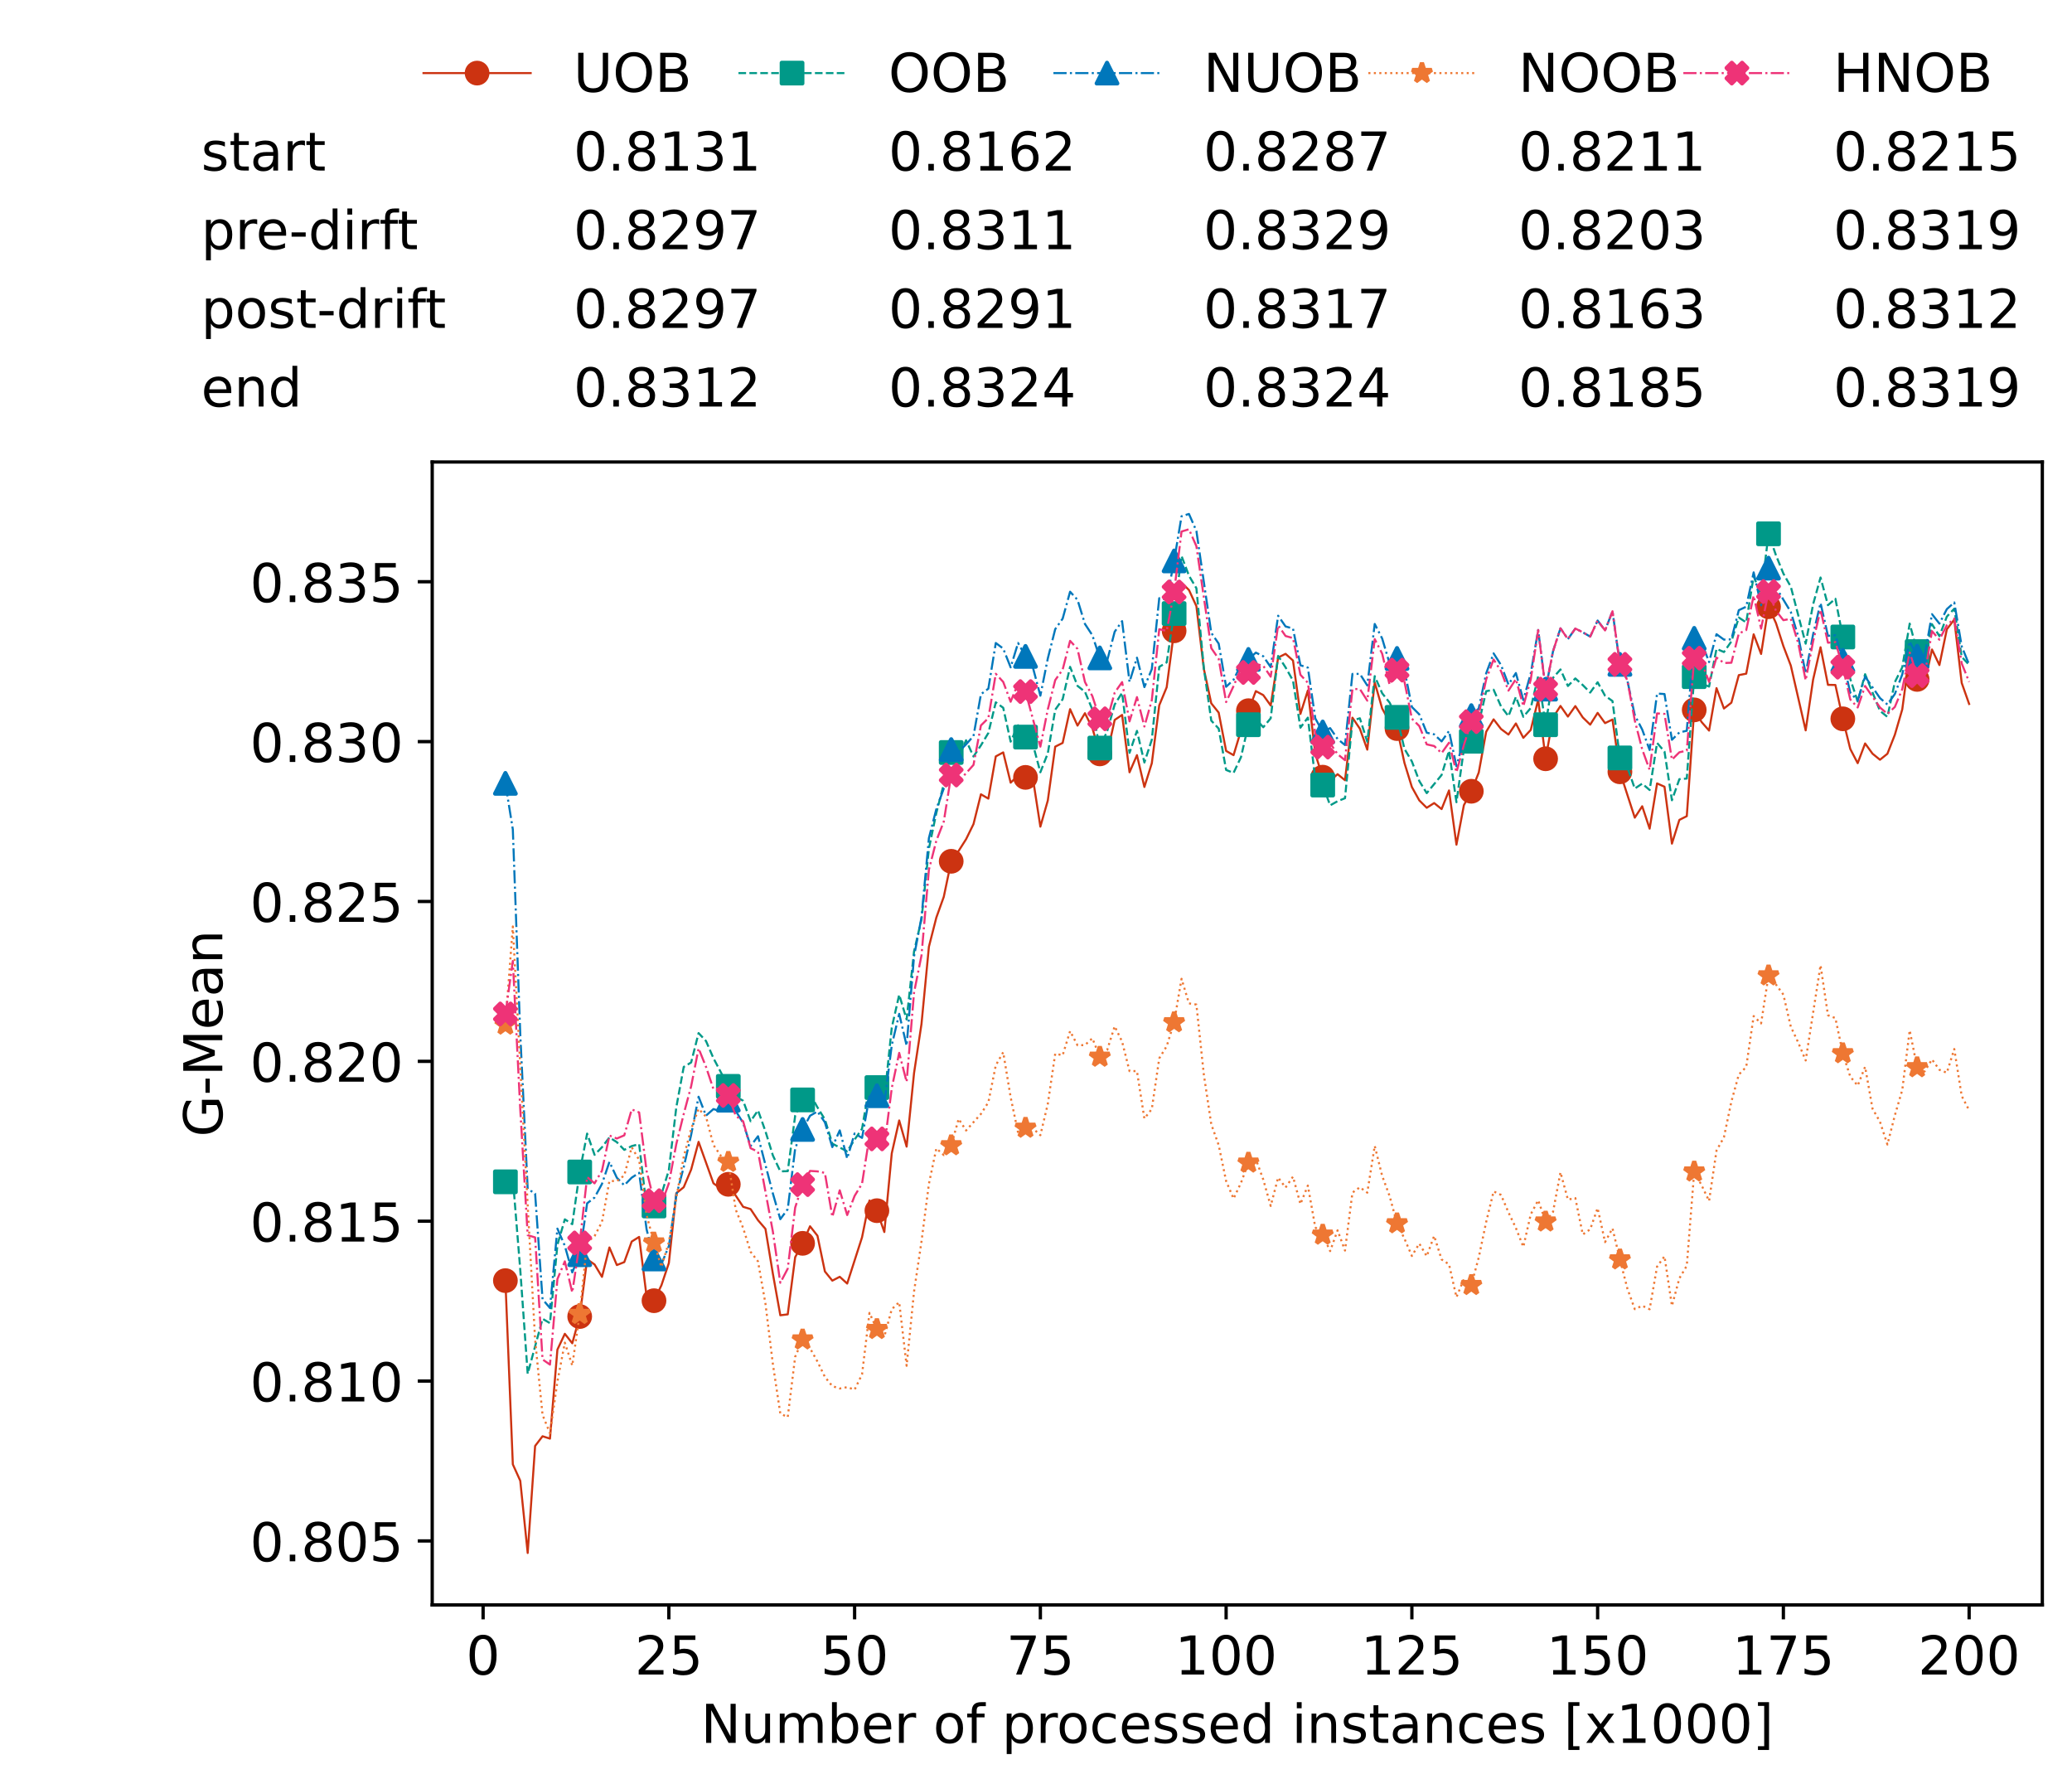 <?xml version="1.0" encoding="utf-8" standalone="no"?>
<!DOCTYPE svg PUBLIC "-//W3C//DTD SVG 1.1//EN"
  "http://www.w3.org/Graphics/SVG/1.1/DTD/svg11.dtd">
<!-- Created with matplotlib (https://matplotlib.org/) -->
<svg height="432.615pt" version="1.1" viewBox="0 0 502.65 432.615" width="502.65pt" xmlns="http://www.w3.org/2000/svg" xmlns:xlink="http://www.w3.org/1999/xlink">
 <defs>
  <style type="text/css">*{stroke-linecap:butt;stroke-linejoin:round;}</style>
 </defs>
 <g id="figure_1">
  <g id="patch_1">
   <path d="M 0 432.615 
L 502.65 432.615 
L 502.65 0 
L 0 0 
z
" style="fill:#ffffff;"/>
  </g>
  <g id="axes_1">
   <g id="patch_2">
    <path d="M 104.85 389.252 
L 495.45 389.252 
L 495.45 112.052 
L 104.85 112.052 
z
" style="fill:#ffffff;"/>
   </g>
   <g id="matplotlib.axis_1">
    <g id="xtick_1">
     <g id="line2d_1">
      <defs>
       <path d="M 0 0 
L 0 3.5 
" id="mcef6987ad1" style="stroke:#000000;stroke-width:0.8;"/>
      </defs>
      <g>
       <use style="stroke:#000000;stroke-width:0.8;" x="117.197" xlink:href="#mcef6987ad1" y="389.252"/>
      </g>
     </g>
     <g id="text_1">
      <!-- 0 -->
      <g transform="translate(113.061 406.13)scale(0.13 -0.13)">
       <defs>
        <path d="M 31.781 66.406 
Q 24.172 66.406 20.328 58.906 
Q 16.5 51.422 16.5 36.375 
Q 16.5 21.391 20.328 13.891 
Q 24.172 6.391 31.781 6.391 
Q 39.453 6.391 43.281 13.891 
Q 47.125 21.391 47.125 36.375 
Q 47.125 51.422 43.281 58.906 
Q 39.453 66.406 31.781 66.406 
z
M 31.781 74.219 
Q 44.047 74.219 50.516 64.516 
Q 56.984 54.828 56.984 36.375 
Q 56.984 17.969 50.516 8.266 
Q 44.047 -1.422 31.781 -1.422 
Q 19.531 -1.422 13.062 8.266 
Q 6.594 17.969 6.594 36.375 
Q 6.594 54.828 13.062 64.516 
Q 19.531 74.219 31.781 74.219 
z
" id="DejaVuSans-48"/>
       </defs>
       <use xlink:href="#DejaVuSans-48"/>
      </g>
     </g>
    </g>
    <g id="xtick_2">
     <g id="line2d_2">
      <g>
       <use style="stroke:#000000;stroke-width:0.8;" x="162.259" xlink:href="#mcef6987ad1" y="389.252"/>
      </g>
     </g>
     <g id="text_2">
      <!-- 25 -->
      <g transform="translate(153.988 406.13)scale(0.13 -0.13)">
       <defs>
        <path d="M 19.188 8.297 
L 53.609 8.297 
L 53.609 0 
L 7.328 0 
L 7.328 8.297 
Q 12.938 14.109 22.625 23.891 
Q 32.328 33.688 34.812 36.531 
Q 39.547 41.844 41.422 45.531 
Q 43.312 49.219 43.312 52.781 
Q 43.312 58.594 39.234 62.25 
Q 35.156 65.922 28.609 65.922 
Q 23.969 65.922 18.812 64.312 
Q 13.672 62.703 7.812 59.422 
L 7.812 69.391 
Q 13.766 71.781 18.938 73 
Q 24.125 74.219 28.422 74.219 
Q 39.75 74.219 46.484 68.547 
Q 53.219 62.891 53.219 53.422 
Q 53.219 48.922 51.531 44.891 
Q 49.859 40.875 45.406 35.406 
Q 44.188 33.984 37.641 27.219 
Q 31.109 20.453 19.188 8.297 
z
" id="DejaVuSans-50"/>
        <path d="M 10.797 72.906 
L 49.516 72.906 
L 49.516 64.594 
L 19.828 64.594 
L 19.828 46.734 
Q 21.969 47.469 24.109 47.828 
Q 26.266 48.188 28.422 48.188 
Q 40.625 48.188 47.75 41.5 
Q 54.891 34.812 54.891 23.391 
Q 54.891 11.625 47.562 5.094 
Q 40.234 -1.422 26.906 -1.422 
Q 22.312 -1.422 17.547 -0.641 
Q 12.797 0.141 7.719 1.703 
L 7.719 11.625 
Q 12.109 9.234 16.797 8.062 
Q 21.484 6.891 26.703 6.891 
Q 35.156 6.891 40.078 11.328 
Q 45.016 15.766 45.016 23.391 
Q 45.016 31 40.078 35.438 
Q 35.156 39.891 26.703 39.891 
Q 22.75 39.891 18.812 39.016 
Q 14.891 38.141 10.797 36.281 
z
" id="DejaVuSans-53"/>
       </defs>
       <use xlink:href="#DejaVuSans-50"/>
       <use x="63.623" xlink:href="#DejaVuSans-53"/>
      </g>
     </g>
    </g>
    <g id="xtick_3">
     <g id="line2d_3">
      <g>
       <use style="stroke:#000000;stroke-width:0.8;" x="207.322" xlink:href="#mcef6987ad1" y="389.252"/>
      </g>
     </g>
     <g id="text_3">
      <!-- 50 -->
      <g transform="translate(199.05 406.13)scale(0.13 -0.13)">
       <use xlink:href="#DejaVuSans-53"/>
       <use x="63.623" xlink:href="#DejaVuSans-48"/>
      </g>
     </g>
    </g>
    <g id="xtick_4">
     <g id="line2d_4">
      <g>
       <use style="stroke:#000000;stroke-width:0.8;" x="252.384" xlink:href="#mcef6987ad1" y="389.252"/>
      </g>
     </g>
     <g id="text_4">
      <!-- 75 -->
      <g transform="translate(244.113 406.13)scale(0.13 -0.13)">
       <defs>
        <path d="M 8.203 72.906 
L 55.078 72.906 
L 55.078 68.703 
L 28.609 0 
L 18.312 0 
L 43.219 64.594 
L 8.203 64.594 
z
" id="DejaVuSans-55"/>
       </defs>
       <use xlink:href="#DejaVuSans-55"/>
       <use x="63.623" xlink:href="#DejaVuSans-53"/>
      </g>
     </g>
    </g>
    <g id="xtick_5">
     <g id="line2d_5">
      <g>
       <use style="stroke:#000000;stroke-width:0.8;" x="297.446" xlink:href="#mcef6987ad1" y="389.252"/>
      </g>
     </g>
     <g id="text_5">
      <!-- 100 -->
      <g transform="translate(285.039 406.13)scale(0.13 -0.13)">
       <defs>
        <path d="M 12.406 8.297 
L 28.516 8.297 
L 28.516 63.922 
L 10.984 60.406 
L 10.984 69.391 
L 28.422 72.906 
L 38.281 72.906 
L 38.281 8.297 
L 54.391 8.297 
L 54.391 0 
L 12.406 0 
z
" id="DejaVuSans-49"/>
       </defs>
       <use xlink:href="#DejaVuSans-49"/>
       <use x="63.623" xlink:href="#DejaVuSans-48"/>
       <use x="127.246" xlink:href="#DejaVuSans-48"/>
      </g>
     </g>
    </g>
    <g id="xtick_6">
     <g id="line2d_6">
      <g>
       <use style="stroke:#000000;stroke-width:0.8;" x="342.509" xlink:href="#mcef6987ad1" y="389.252"/>
      </g>
     </g>
     <g id="text_6">
      <!-- 125 -->
      <g transform="translate(330.102 406.13)scale(0.13 -0.13)">
       <use xlink:href="#DejaVuSans-49"/>
       <use x="63.623" xlink:href="#DejaVuSans-50"/>
       <use x="127.246" xlink:href="#DejaVuSans-53"/>
      </g>
     </g>
    </g>
    <g id="xtick_7">
     <g id="line2d_7">
      <g>
       <use style="stroke:#000000;stroke-width:0.8;" x="387.571" xlink:href="#mcef6987ad1" y="389.252"/>
      </g>
     </g>
     <g id="text_7">
      <!-- 150 -->
      <g transform="translate(375.164 406.13)scale(0.13 -0.13)">
       <use xlink:href="#DejaVuSans-49"/>
       <use x="63.623" xlink:href="#DejaVuSans-53"/>
       <use x="127.246" xlink:href="#DejaVuSans-48"/>
      </g>
     </g>
    </g>
    <g id="xtick_8">
     <g id="line2d_8">
      <g>
       <use style="stroke:#000000;stroke-width:0.8;" x="432.633" xlink:href="#mcef6987ad1" y="389.252"/>
      </g>
     </g>
     <g id="text_8">
      <!-- 175 -->
      <g transform="translate(420.226 406.13)scale(0.13 -0.13)">
       <use xlink:href="#DejaVuSans-49"/>
       <use x="63.623" xlink:href="#DejaVuSans-55"/>
       <use x="127.246" xlink:href="#DejaVuSans-53"/>
      </g>
     </g>
    </g>
    <g id="xtick_9">
     <g id="line2d_9">
      <g>
       <use style="stroke:#000000;stroke-width:0.8;" x="477.695" xlink:href="#mcef6987ad1" y="389.252"/>
      </g>
     </g>
     <g id="text_9">
      <!-- 200 -->
      <g transform="translate(465.289 406.13)scale(0.13 -0.13)">
       <use xlink:href="#DejaVuSans-50"/>
       <use x="63.623" xlink:href="#DejaVuSans-48"/>
       <use x="127.246" xlink:href="#DejaVuSans-48"/>
      </g>
     </g>
    </g>
    <g id="text_10">
     <!-- Number of processed instances [x1000] -->
     <g transform="translate(170.025 422.711)scale(0.13 -0.13)">
      <defs>
       <path d="M 9.812 72.906 
L 23.094 72.906 
L 55.422 11.922 
L 55.422 72.906 
L 64.984 72.906 
L 64.984 0 
L 51.703 0 
L 19.391 60.984 
L 19.391 0 
L 9.812 0 
z
" id="DejaVuSans-78"/>
       <path d="M 8.5 21.578 
L 8.5 54.688 
L 17.484 54.688 
L 17.484 21.922 
Q 17.484 14.156 20.5 10.266 
Q 23.531 6.391 29.594 6.391 
Q 36.859 6.391 41.078 11.031 
Q 45.312 15.672 45.312 23.688 
L 45.312 54.688 
L 54.297 54.688 
L 54.297 0 
L 45.312 0 
L 45.312 8.406 
Q 42.047 3.422 37.719 1 
Q 33.406 -1.422 27.688 -1.422 
Q 18.266 -1.422 13.375 4.438 
Q 8.5 10.297 8.5 21.578 
z
M 31.109 56 
z
" id="DejaVuSans-117"/>
       <path d="M 52 44.188 
Q 55.375 50.25 60.062 53.125 
Q 64.75 56 71.094 56 
Q 79.641 56 84.281 50.016 
Q 88.922 44.047 88.922 33.016 
L 88.922 0 
L 79.891 0 
L 79.891 32.719 
Q 79.891 40.578 77.094 44.375 
Q 74.312 48.188 68.609 48.188 
Q 61.625 48.188 57.562 43.547 
Q 53.516 38.922 53.516 30.906 
L 53.516 0 
L 44.484 0 
L 44.484 32.719 
Q 44.484 40.625 41.703 44.406 
Q 38.922 48.188 33.109 48.188 
Q 26.219 48.188 22.156 43.531 
Q 18.109 38.875 18.109 30.906 
L 18.109 0 
L 9.078 0 
L 9.078 54.688 
L 18.109 54.688 
L 18.109 46.188 
Q 21.188 51.219 25.484 53.609 
Q 29.781 56 35.688 56 
Q 41.656 56 45.828 52.969 
Q 50 49.953 52 44.188 
z
" id="DejaVuSans-109"/>
       <path d="M 48.688 27.297 
Q 48.688 37.203 44.609 42.844 
Q 40.531 48.484 33.406 48.484 
Q 26.266 48.484 22.188 42.844 
Q 18.109 37.203 18.109 27.297 
Q 18.109 17.391 22.188 11.75 
Q 26.266 6.109 33.406 6.109 
Q 40.531 6.109 44.609 11.75 
Q 48.688 17.391 48.688 27.297 
z
M 18.109 46.391 
Q 20.953 51.266 25.266 53.625 
Q 29.594 56 35.594 56 
Q 45.562 56 51.781 48.094 
Q 58.016 40.188 58.016 27.297 
Q 58.016 14.406 51.781 6.484 
Q 45.562 -1.422 35.594 -1.422 
Q 29.594 -1.422 25.266 0.953 
Q 20.953 3.328 18.109 8.203 
L 18.109 0 
L 9.078 0 
L 9.078 75.984 
L 18.109 75.984 
z
" id="DejaVuSans-98"/>
       <path d="M 56.203 29.594 
L 56.203 25.203 
L 14.891 25.203 
Q 15.484 15.922 20.484 11.062 
Q 25.484 6.203 34.422 6.203 
Q 39.594 6.203 44.453 7.469 
Q 49.312 8.734 54.109 11.281 
L 54.109 2.781 
Q 49.266 0.734 44.188 -0.344 
Q 39.109 -1.422 33.891 -1.422 
Q 20.797 -1.422 13.156 6.188 
Q 5.516 13.812 5.516 26.812 
Q 5.516 40.234 12.766 48.109 
Q 20.016 56 32.328 56 
Q 43.359 56 49.781 48.891 
Q 56.203 41.797 56.203 29.594 
z
M 47.219 32.234 
Q 47.125 39.594 43.094 43.984 
Q 39.062 48.391 32.422 48.391 
Q 24.906 48.391 20.391 44.141 
Q 15.875 39.891 15.188 32.172 
z
" id="DejaVuSans-101"/>
       <path d="M 41.109 46.297 
Q 39.594 47.172 37.812 47.578 
Q 36.031 48 33.891 48 
Q 26.266 48 22.188 43.047 
Q 18.109 38.094 18.109 28.812 
L 18.109 0 
L 9.078 0 
L 9.078 54.688 
L 18.109 54.688 
L 18.109 46.188 
Q 20.953 51.172 25.484 53.578 
Q 30.031 56 36.531 56 
Q 37.453 56 38.578 55.875 
Q 39.703 55.766 41.062 55.516 
z
" id="DejaVuSans-114"/>
       <path id="DejaVuSans-32"/>
       <path d="M 30.609 48.391 
Q 23.391 48.391 19.188 42.75 
Q 14.984 37.109 14.984 27.297 
Q 14.984 17.484 19.156 11.844 
Q 23.344 6.203 30.609 6.203 
Q 37.797 6.203 41.984 11.859 
Q 46.188 17.531 46.188 27.297 
Q 46.188 37.016 41.984 42.703 
Q 37.797 48.391 30.609 48.391 
z
M 30.609 56 
Q 42.328 56 49.016 48.375 
Q 55.719 40.766 55.719 27.297 
Q 55.719 13.875 49.016 6.219 
Q 42.328 -1.422 30.609 -1.422 
Q 18.844 -1.422 12.172 6.219 
Q 5.516 13.875 5.516 27.297 
Q 5.516 40.766 12.172 48.375 
Q 18.844 56 30.609 56 
z
" id="DejaVuSans-111"/>
       <path d="M 37.109 75.984 
L 37.109 68.5 
L 28.516 68.5 
Q 23.688 68.5 21.797 66.547 
Q 19.922 64.594 19.922 59.516 
L 19.922 54.688 
L 34.719 54.688 
L 34.719 47.703 
L 19.922 47.703 
L 19.922 0 
L 10.891 0 
L 10.891 47.703 
L 2.297 47.703 
L 2.297 54.688 
L 10.891 54.688 
L 10.891 58.5 
Q 10.891 67.625 15.141 71.797 
Q 19.391 75.984 28.609 75.984 
z
" id="DejaVuSans-102"/>
       <path d="M 18.109 8.203 
L 18.109 -20.797 
L 9.078 -20.797 
L 9.078 54.688 
L 18.109 54.688 
L 18.109 46.391 
Q 20.953 51.266 25.266 53.625 
Q 29.594 56 35.594 56 
Q 45.562 56 51.781 48.094 
Q 58.016 40.188 58.016 27.297 
Q 58.016 14.406 51.781 6.484 
Q 45.562 -1.422 35.594 -1.422 
Q 29.594 -1.422 25.266 0.953 
Q 20.953 3.328 18.109 8.203 
z
M 48.688 27.297 
Q 48.688 37.203 44.609 42.844 
Q 40.531 48.484 33.406 48.484 
Q 26.266 48.484 22.188 42.844 
Q 18.109 37.203 18.109 27.297 
Q 18.109 17.391 22.188 11.75 
Q 26.266 6.109 33.406 6.109 
Q 40.531 6.109 44.609 11.75 
Q 48.688 17.391 48.688 27.297 
z
" id="DejaVuSans-112"/>
       <path d="M 48.781 52.594 
L 48.781 44.188 
Q 44.969 46.297 41.141 47.344 
Q 37.312 48.391 33.406 48.391 
Q 24.656 48.391 19.812 42.844 
Q 14.984 37.312 14.984 27.297 
Q 14.984 17.281 19.812 11.734 
Q 24.656 6.203 33.406 6.203 
Q 37.312 6.203 41.141 7.25 
Q 44.969 8.297 48.781 10.406 
L 48.781 2.094 
Q 45.016 0.344 40.984 -0.531 
Q 36.969 -1.422 32.422 -1.422 
Q 20.062 -1.422 12.781 6.344 
Q 5.516 14.109 5.516 27.297 
Q 5.516 40.672 12.859 48.328 
Q 20.219 56 33.016 56 
Q 37.156 56 41.109 55.141 
Q 45.062 54.297 48.781 52.594 
z
" id="DejaVuSans-99"/>
       <path d="M 44.281 53.078 
L 44.281 44.578 
Q 40.484 46.531 36.375 47.5 
Q 32.281 48.484 27.875 48.484 
Q 21.188 48.484 17.844 46.438 
Q 14.5 44.391 14.5 40.281 
Q 14.5 37.156 16.891 35.375 
Q 19.281 33.594 26.516 31.984 
L 29.594 31.297 
Q 39.156 29.25 43.188 25.516 
Q 47.219 21.781 47.219 15.094 
Q 47.219 7.469 41.188 3.016 
Q 35.156 -1.422 24.609 -1.422 
Q 20.219 -1.422 15.453 -0.562 
Q 10.688 0.297 5.422 2 
L 5.422 11.281 
Q 10.406 8.688 15.234 7.391 
Q 20.062 6.109 24.812 6.109 
Q 31.156 6.109 34.562 8.281 
Q 37.984 10.453 37.984 14.406 
Q 37.984 18.062 35.516 20.016 
Q 33.062 21.969 24.703 23.781 
L 21.578 24.516 
Q 13.234 26.266 9.516 29.906 
Q 5.812 33.547 5.812 39.891 
Q 5.812 47.609 11.281 51.797 
Q 16.75 56 26.812 56 
Q 31.781 56 36.172 55.266 
Q 40.578 54.547 44.281 53.078 
z
" id="DejaVuSans-115"/>
       <path d="M 45.406 46.391 
L 45.406 75.984 
L 54.391 75.984 
L 54.391 0 
L 45.406 0 
L 45.406 8.203 
Q 42.578 3.328 38.25 0.953 
Q 33.938 -1.422 27.875 -1.422 
Q 17.969 -1.422 11.734 6.484 
Q 5.516 14.406 5.516 27.297 
Q 5.516 40.188 11.734 48.094 
Q 17.969 56 27.875 56 
Q 33.938 56 38.25 53.625 
Q 42.578 51.266 45.406 46.391 
z
M 14.797 27.297 
Q 14.797 17.391 18.875 11.75 
Q 22.953 6.109 30.078 6.109 
Q 37.203 6.109 41.297 11.75 
Q 45.406 17.391 45.406 27.297 
Q 45.406 37.203 41.297 42.844 
Q 37.203 48.484 30.078 48.484 
Q 22.953 48.484 18.875 42.844 
Q 14.797 37.203 14.797 27.297 
z
" id="DejaVuSans-100"/>
       <path d="M 9.422 54.688 
L 18.406 54.688 
L 18.406 0 
L 9.422 0 
z
M 9.422 75.984 
L 18.406 75.984 
L 18.406 64.594 
L 9.422 64.594 
z
" id="DejaVuSans-105"/>
       <path d="M 54.891 33.016 
L 54.891 0 
L 45.906 0 
L 45.906 32.719 
Q 45.906 40.484 42.875 44.328 
Q 39.844 48.188 33.797 48.188 
Q 26.516 48.188 22.312 43.547 
Q 18.109 38.922 18.109 30.906 
L 18.109 0 
L 9.078 0 
L 9.078 54.688 
L 18.109 54.688 
L 18.109 46.188 
Q 21.344 51.125 25.703 53.562 
Q 30.078 56 35.797 56 
Q 45.219 56 50.047 50.172 
Q 54.891 44.344 54.891 33.016 
z
" id="DejaVuSans-110"/>
       <path d="M 18.312 70.219 
L 18.312 54.688 
L 36.812 54.688 
L 36.812 47.703 
L 18.312 47.703 
L 18.312 18.016 
Q 18.312 11.328 20.141 9.422 
Q 21.969 7.516 27.594 7.516 
L 36.812 7.516 
L 36.812 0 
L 27.594 0 
Q 17.188 0 13.234 3.875 
Q 9.281 7.766 9.281 18.016 
L 9.281 47.703 
L 2.688 47.703 
L 2.688 54.688 
L 9.281 54.688 
L 9.281 70.219 
z
" id="DejaVuSans-116"/>
       <path d="M 34.281 27.484 
Q 23.391 27.484 19.188 25 
Q 14.984 22.516 14.984 16.5 
Q 14.984 11.719 18.141 8.906 
Q 21.297 6.109 26.703 6.109 
Q 34.188 6.109 38.703 11.406 
Q 43.219 16.703 43.219 25.484 
L 43.219 27.484 
z
M 52.203 31.203 
L 52.203 0 
L 43.219 0 
L 43.219 8.297 
Q 40.141 3.328 35.547 0.953 
Q 30.953 -1.422 24.312 -1.422 
Q 15.922 -1.422 10.953 3.297 
Q 6 8.016 6 15.922 
Q 6 25.141 12.172 29.828 
Q 18.359 34.516 30.609 34.516 
L 43.219 34.516 
L 43.219 35.406 
Q 43.219 41.609 39.141 45 
Q 35.062 48.391 27.688 48.391 
Q 23 48.391 18.547 47.266 
Q 14.109 46.141 10.016 43.891 
L 10.016 52.203 
Q 14.938 54.109 19.578 55.047 
Q 24.219 56 28.609 56 
Q 40.484 56 46.344 49.844 
Q 52.203 43.703 52.203 31.203 
z
" id="DejaVuSans-97"/>
       <path d="M 8.594 75.984 
L 29.297 75.984 
L 29.297 69 
L 17.578 69 
L 17.578 -6.203 
L 29.297 -6.203 
L 29.297 -13.188 
L 8.594 -13.188 
z
" id="DejaVuSans-91"/>
       <path d="M 54.891 54.688 
L 35.109 28.078 
L 55.906 0 
L 45.312 0 
L 29.391 21.484 
L 13.484 0 
L 2.875 0 
L 24.125 28.609 
L 4.688 54.688 
L 15.281 54.688 
L 29.781 35.203 
L 44.281 54.688 
z
" id="DejaVuSans-120"/>
       <path d="M 30.422 75.984 
L 30.422 -13.188 
L 9.719 -13.188 
L 9.719 -6.203 
L 21.391 -6.203 
L 21.391 69 
L 9.719 69 
L 9.719 75.984 
z
" id="DejaVuSans-93"/>
      </defs>
      <use xlink:href="#DejaVuSans-78"/>
      <use x="74.805" xlink:href="#DejaVuSans-117"/>
      <use x="138.184" xlink:href="#DejaVuSans-109"/>
      <use x="235.596" xlink:href="#DejaVuSans-98"/>
      <use x="299.072" xlink:href="#DejaVuSans-101"/>
      <use x="360.596" xlink:href="#DejaVuSans-114"/>
      <use x="401.709" xlink:href="#DejaVuSans-32"/>
      <use x="433.496" xlink:href="#DejaVuSans-111"/>
      <use x="494.678" xlink:href="#DejaVuSans-102"/>
      <use x="529.883" xlink:href="#DejaVuSans-32"/>
      <use x="561.67" xlink:href="#DejaVuSans-112"/>
      <use x="625.146" xlink:href="#DejaVuSans-114"/>
      <use x="664.01" xlink:href="#DejaVuSans-111"/>
      <use x="725.191" xlink:href="#DejaVuSans-99"/>
      <use x="780.172" xlink:href="#DejaVuSans-101"/>
      <use x="841.695" xlink:href="#DejaVuSans-115"/>
      <use x="893.795" xlink:href="#DejaVuSans-115"/>
      <use x="945.895" xlink:href="#DejaVuSans-101"/>
      <use x="1007.418" xlink:href="#DejaVuSans-100"/>
      <use x="1070.895" xlink:href="#DejaVuSans-32"/>
      <use x="1102.682" xlink:href="#DejaVuSans-105"/>
      <use x="1130.465" xlink:href="#DejaVuSans-110"/>
      <use x="1193.844" xlink:href="#DejaVuSans-115"/>
      <use x="1245.943" xlink:href="#DejaVuSans-116"/>
      <use x="1285.152" xlink:href="#DejaVuSans-97"/>
      <use x="1346.432" xlink:href="#DejaVuSans-110"/>
      <use x="1409.811" xlink:href="#DejaVuSans-99"/>
      <use x="1464.791" xlink:href="#DejaVuSans-101"/>
      <use x="1526.314" xlink:href="#DejaVuSans-115"/>
      <use x="1578.414" xlink:href="#DejaVuSans-32"/>
      <use x="1610.201" xlink:href="#DejaVuSans-91"/>
      <use x="1649.215" xlink:href="#DejaVuSans-120"/>
      <use x="1708.395" xlink:href="#DejaVuSans-49"/>
      <use x="1772.018" xlink:href="#DejaVuSans-48"/>
      <use x="1835.641" xlink:href="#DejaVuSans-48"/>
      <use x="1899.264" xlink:href="#DejaVuSans-48"/>
      <use x="1962.887" xlink:href="#DejaVuSans-93"/>
     </g>
    </g>
   </g>
   <g id="matplotlib.axis_2">
    <g id="ytick_1">
     <g id="line2d_10">
      <defs>
       <path d="M 0 0 
L -3.5 0 
" id="ma30d86b466" style="stroke:#000000;stroke-width:0.8;"/>
      </defs>
      <g>
       <use style="stroke:#000000;stroke-width:0.8;" x="104.85" xlink:href="#ma30d86b466" y="373.727"/>
      </g>
     </g>
     <g id="text_11">
      <!-- 0.805 -->
      <g transform="translate(60.633 378.666)scale(0.13 -0.13)">
       <defs>
        <path d="M 10.688 12.406 
L 21 12.406 
L 21 0 
L 10.688 0 
z
" id="DejaVuSans-46"/>
        <path d="M 31.781 34.625 
Q 24.75 34.625 20.719 30.859 
Q 16.703 27.094 16.703 20.516 
Q 16.703 13.922 20.719 10.156 
Q 24.75 6.391 31.781 6.391 
Q 38.812 6.391 42.859 10.172 
Q 46.922 13.969 46.922 20.516 
Q 46.922 27.094 42.891 30.859 
Q 38.875 34.625 31.781 34.625 
z
M 21.922 38.812 
Q 15.578 40.375 12.031 44.719 
Q 8.5 49.078 8.5 55.328 
Q 8.5 64.062 14.719 69.141 
Q 20.953 74.219 31.781 74.219 
Q 42.672 74.219 48.875 69.141 
Q 55.078 64.062 55.078 55.328 
Q 55.078 49.078 51.531 44.719 
Q 48 40.375 41.703 38.812 
Q 48.828 37.156 52.797 32.312 
Q 56.781 27.484 56.781 20.516 
Q 56.781 9.906 50.312 4.234 
Q 43.844 -1.422 31.781 -1.422 
Q 19.734 -1.422 13.25 4.234 
Q 6.781 9.906 6.781 20.516 
Q 6.781 27.484 10.781 32.312 
Q 14.797 37.156 21.922 38.812 
z
M 18.312 54.391 
Q 18.312 48.734 21.844 45.562 
Q 25.391 42.391 31.781 42.391 
Q 38.141 42.391 41.719 45.562 
Q 45.312 48.734 45.312 54.391 
Q 45.312 60.062 41.719 63.234 
Q 38.141 66.406 31.781 66.406 
Q 25.391 66.406 21.844 63.234 
Q 18.312 60.062 18.312 54.391 
z
" id="DejaVuSans-56"/>
       </defs>
       <use xlink:href="#DejaVuSans-48"/>
       <use x="63.623" xlink:href="#DejaVuSans-46"/>
       <use x="95.41" xlink:href="#DejaVuSans-56"/>
       <use x="159.033" xlink:href="#DejaVuSans-48"/>
       <use x="222.656" xlink:href="#DejaVuSans-53"/>
      </g>
     </g>
    </g>
    <g id="ytick_2">
     <g id="line2d_11">
      <g>
       <use style="stroke:#000000;stroke-width:0.8;" x="104.85" xlink:href="#ma30d86b466" y="334.954"/>
      </g>
     </g>
     <g id="text_12">
      <!-- 0.810 -->
      <g transform="translate(60.633 339.893)scale(0.13 -0.13)">
       <use xlink:href="#DejaVuSans-48"/>
       <use x="63.623" xlink:href="#DejaVuSans-46"/>
       <use x="95.41" xlink:href="#DejaVuSans-56"/>
       <use x="159.033" xlink:href="#DejaVuSans-49"/>
       <use x="222.656" xlink:href="#DejaVuSans-48"/>
      </g>
     </g>
    </g>
    <g id="ytick_3">
     <g id="line2d_12">
      <g>
       <use style="stroke:#000000;stroke-width:0.8;" x="104.85" xlink:href="#ma30d86b466" y="296.182"/>
      </g>
     </g>
     <g id="text_13">
      <!-- 0.815 -->
      <g transform="translate(60.633 301.121)scale(0.13 -0.13)">
       <use xlink:href="#DejaVuSans-48"/>
       <use x="63.623" xlink:href="#DejaVuSans-46"/>
       <use x="95.41" xlink:href="#DejaVuSans-56"/>
       <use x="159.033" xlink:href="#DejaVuSans-49"/>
       <use x="222.656" xlink:href="#DejaVuSans-53"/>
      </g>
     </g>
    </g>
    <g id="ytick_4">
     <g id="line2d_13">
      <g>
       <use style="stroke:#000000;stroke-width:0.8;" x="104.85" xlink:href="#ma30d86b466" y="257.409"/>
      </g>
     </g>
     <g id="text_14">
      <!-- 0.820 -->
      <g transform="translate(60.633 262.348)scale(0.13 -0.13)">
       <use xlink:href="#DejaVuSans-48"/>
       <use x="63.623" xlink:href="#DejaVuSans-46"/>
       <use x="95.41" xlink:href="#DejaVuSans-56"/>
       <use x="159.033" xlink:href="#DejaVuSans-50"/>
       <use x="222.656" xlink:href="#DejaVuSans-48"/>
      </g>
     </g>
    </g>
    <g id="ytick_5">
     <g id="line2d_14">
      <g>
       <use style="stroke:#000000;stroke-width:0.8;" x="104.85" xlink:href="#ma30d86b466" y="218.637"/>
      </g>
     </g>
     <g id="text_15">
      <!-- 0.825 -->
      <g transform="translate(60.633 223.576)scale(0.13 -0.13)">
       <use xlink:href="#DejaVuSans-48"/>
       <use x="63.623" xlink:href="#DejaVuSans-46"/>
       <use x="95.41" xlink:href="#DejaVuSans-56"/>
       <use x="159.033" xlink:href="#DejaVuSans-50"/>
       <use x="222.656" xlink:href="#DejaVuSans-53"/>
      </g>
     </g>
    </g>
    <g id="ytick_6">
     <g id="line2d_15">
      <g>
       <use style="stroke:#000000;stroke-width:0.8;" x="104.85" xlink:href="#ma30d86b466" y="179.865"/>
      </g>
     </g>
     <g id="text_16">
      <!-- 0.830 -->
      <g transform="translate(60.633 184.804)scale(0.13 -0.13)">
       <defs>
        <path d="M 40.578 39.312 
Q 47.656 37.797 51.625 33 
Q 55.609 28.219 55.609 21.188 
Q 55.609 10.406 48.188 4.484 
Q 40.766 -1.422 27.094 -1.422 
Q 22.516 -1.422 17.656 -0.516 
Q 12.797 0.391 7.625 2.203 
L 7.625 11.719 
Q 11.719 9.328 16.594 8.109 
Q 21.484 6.891 26.812 6.891 
Q 36.078 6.891 40.938 10.547 
Q 45.797 14.203 45.797 21.188 
Q 45.797 27.641 41.281 31.266 
Q 36.766 34.906 28.719 34.906 
L 20.219 34.906 
L 20.219 43.016 
L 29.109 43.016 
Q 36.375 43.016 40.234 45.922 
Q 44.094 48.828 44.094 54.297 
Q 44.094 59.906 40.109 62.906 
Q 36.141 65.922 28.719 65.922 
Q 24.656 65.922 20.016 65.031 
Q 15.375 64.156 9.812 62.312 
L 9.812 71.094 
Q 15.438 72.656 20.344 73.438 
Q 25.25 74.219 29.594 74.219 
Q 40.828 74.219 47.359 69.109 
Q 53.906 64.016 53.906 55.328 
Q 53.906 49.266 50.438 45.094 
Q 46.969 40.922 40.578 39.312 
z
" id="DejaVuSans-51"/>
       </defs>
       <use xlink:href="#DejaVuSans-48"/>
       <use x="63.623" xlink:href="#DejaVuSans-46"/>
       <use x="95.41" xlink:href="#DejaVuSans-56"/>
       <use x="159.033" xlink:href="#DejaVuSans-51"/>
       <use x="222.656" xlink:href="#DejaVuSans-48"/>
      </g>
     </g>
    </g>
    <g id="ytick_7">
     <g id="line2d_16">
      <g>
       <use style="stroke:#000000;stroke-width:0.8;" x="104.85" xlink:href="#ma30d86b466" y="141.092"/>
      </g>
     </g>
     <g id="text_17">
      <!-- 0.835 -->
      <g transform="translate(60.633 146.031)scale(0.13 -0.13)">
       <use xlink:href="#DejaVuSans-48"/>
       <use x="63.623" xlink:href="#DejaVuSans-46"/>
       <use x="95.41" xlink:href="#DejaVuSans-56"/>
       <use x="159.033" xlink:href="#DejaVuSans-51"/>
       <use x="222.656" xlink:href="#DejaVuSans-53"/>
      </g>
     </g>
    </g>
    <g id="text_18">
     <!-- G-Mean -->
     <g transform="translate(53.93 275.744)rotate(-90)scale(0.13 -0.13)">
      <defs>
       <path d="M 59.516 10.406 
L 59.516 29.984 
L 43.406 29.984 
L 43.406 38.094 
L 69.281 38.094 
L 69.281 6.781 
Q 63.578 2.734 56.688 0.656 
Q 49.812 -1.422 42 -1.422 
Q 24.906 -1.422 15.25 8.562 
Q 5.609 18.562 5.609 36.375 
Q 5.609 54.25 15.25 64.234 
Q 24.906 74.219 42 74.219 
Q 49.125 74.219 55.547 72.453 
Q 61.969 70.703 67.391 67.281 
L 67.391 56.781 
Q 61.922 61.422 55.766 63.766 
Q 49.609 66.109 42.828 66.109 
Q 29.438 66.109 22.719 58.641 
Q 16.016 51.172 16.016 36.375 
Q 16.016 21.625 22.719 14.156 
Q 29.438 6.688 42.828 6.688 
Q 48.047 6.688 52.141 7.594 
Q 56.25 8.5 59.516 10.406 
z
" id="DejaVuSans-71"/>
       <path d="M 4.891 31.391 
L 31.203 31.391 
L 31.203 23.391 
L 4.891 23.391 
z
" id="DejaVuSans-45"/>
       <path d="M 9.812 72.906 
L 24.516 72.906 
L 43.109 23.297 
L 61.812 72.906 
L 76.516 72.906 
L 76.516 0 
L 66.891 0 
L 66.891 64.016 
L 48.094 14.016 
L 38.188 14.016 
L 19.391 64.016 
L 19.391 0 
L 9.812 0 
z
" id="DejaVuSans-77"/>
      </defs>
      <use xlink:href="#DejaVuSans-71"/>
      <use x="77.49" xlink:href="#DejaVuSans-45"/>
      <use x="113.574" xlink:href="#DejaVuSans-77"/>
      <use x="199.854" xlink:href="#DejaVuSans-101"/>
      <use x="261.377" xlink:href="#DejaVuSans-97"/>
      <use x="322.656" xlink:href="#DejaVuSans-110"/>
     </g>
    </g>
   </g>
   <g id="line2d_17"/>
   <g id="line2d_18"/>
   <g id="line2d_19"/>
   <g id="line2d_20"/>
   <g id="line2d_21"/>
   <g id="line2d_22">
    <path clip-path="url(#p4e7ef2a16e)" d="M 122.605 310.597 
L 124.407 355.156 
L 126.21 359.136 
L 128.012 376.652 
L 129.815 350.692 
L 131.617 348.339 
L 133.419 348.915 
L 135.222 327.328 
L 137.024 323.494 
L 138.827 325.792 
L 140.629 319.304 
L 142.432 305.421 
L 144.234 306.676 
L 146.037 309.683 
L 147.839 302.556 
L 149.642 306.817 
L 151.444 306.107 
L 153.247 301.116 
L 155.049 299.995 
L 156.852 314.381 
L 158.654 315.466 
L 160.457 311.721 
L 162.259 306.329 
L 164.062 289.394 
L 165.864 287.942 
L 167.667 283.665 
L 169.469 276.935 
L 173.074 286.988 
L 174.877 288.335 
L 176.679 287.235 
L 180.284 292.695 
L 182.087 293.245 
L 183.889 295.951 
L 185.692 298.042 
L 187.494 308.924 
L 189.297 318.999 
L 191.099 318.777 
L 192.902 304.911 
L 194.704 301.551 
L 196.507 297.412 
L 198.309 299.709 
L 200.112 308.371 
L 201.914 310.599 
L 203.717 309.664 
L 205.519 311.307 
L 209.124 300.088 
L 210.927 291.158 
L 212.729 293.631 
L 214.532 298.807 
L 216.334 279.722 
L 218.137 271.746 
L 219.939 278.096 
L 221.742 260.244 
L 223.544 248.368 
L 225.347 229.614 
L 227.149 222.536 
L 228.952 217.512 
L 230.754 208.893 
L 232.557 206.376 
L 234.359 203.54 
L 236.162 199.868 
L 237.964 192.642 
L 239.767 193.693 
L 241.569 183.454 
L 243.372 182.479 
L 245.174 189.823 
L 246.976 188.11 
L 248.779 188.541 
L 250.581 188.83 
L 252.384 200.488 
L 254.186 194.167 
L 255.989 181.089 
L 257.791 180.185 
L 259.594 171.994 
L 261.396 175.983 
L 263.199 172.978 
L 265.001 176.579 
L 266.804 182.842 
L 268.606 182.748 
L 270.409 174.616 
L 272.211 173.39 
L 274.014 187.307 
L 275.816 183.148 
L 277.619 190.869 
L 279.421 185.11 
L 281.224 171.056 
L 283.026 166.69 
L 284.829 152.996 
L 286.631 141.322 
L 288.434 143.105 
L 290.236 147.011 
L 292.039 162.218 
L 293.841 170.579 
L 295.644 172.831 
L 297.446 182.122 
L 299.249 183.151 
L 301.051 177.189 
L 304.656 167.619 
L 306.459 168.59 
L 308.261 171.109 
L 310.064 159.48 
L 311.866 158.577 
L 313.669 160.199 
L 315.471 173.155 
L 317.274 167.464 
L 319.076 182.847 
L 320.879 188.49 
L 322.681 189.374 
L 324.484 187.764 
L 326.286 189.23 
L 328.089 174.06 
L 329.891 176.731 
L 331.694 181.815 
L 333.496 165.512 
L 335.299 171.824 
L 337.101 175.11 
L 338.904 176.705 
L 340.706 185.022 
L 342.509 190.881 
L 344.311 194.125 
L 346.114 195.913 
L 347.916 194.769 
L 349.719 196.228 
L 351.521 191.708 
L 353.324 204.859 
L 355.126 195.289 
L 356.928 191.908 
L 358.731 187.375 
L 360.533 177.484 
L 362.336 174.467 
L 364.138 176.806 
L 365.941 178.154 
L 367.743 175.463 
L 369.546 178.951 
L 371.348 177.039 
L 373.151 169.685 
L 374.953 184.027 
L 376.756 174.028 
L 378.558 171.215 
L 380.361 173.793 
L 382.163 171.252 
L 383.966 173.998 
L 385.768 175.75 
L 387.571 172.894 
L 389.373 175.381 
L 391.176 174.511 
L 392.978 187.19 
L 396.583 198.308 
L 398.386 195.546 
L 400.188 200.978 
L 401.991 190.003 
L 403.793 190.81 
L 405.596 204.611 
L 407.398 198.852 
L 409.201 197.947 
L 411.003 172.17 
L 412.806 175.13 
L 414.608 177.191 
L 416.411 166.89 
L 418.213 171.84 
L 420.016 170.428 
L 421.818 163.743 
L 423.621 163.388 
L 425.423 153.843 
L 427.226 158.609 
L 429.028 147.148 
L 430.831 151.108 
L 432.633 156.702 
L 434.436 161.433 
L 438.041 177.139 
L 439.843 164.836 
L 441.646 156.98 
L 443.448 166.098 
L 445.251 166.131 
L 447.053 174.339 
L 448.856 181.643 
L 450.658 185.094 
L 452.461 180.315 
L 454.263 182.798 
L 456.066 184.263 
L 457.868 182.814 
L 459.671 178.217 
L 461.473 172.043 
L 463.276 158.649 
L 465.078 164.779 
L 466.881 165.806 
L 468.683 157.525 
L 470.485 161.301 
L 472.288 152.62 
L 474.09 150.267 
L 475.893 165.631 
L 477.695 170.736 
L 477.695 170.736 
" style="fill:none;stroke:#cc3311;stroke-linecap:square;stroke-width:0.5;"/>
    <defs>
     <path d="M 0 2.5 
C 0.663 2.5 1.299 2.237 1.768 1.768 
C 2.237 1.299 2.5 0.663 2.5 0 
C 2.5 -0.663 2.237 -1.299 1.768 -1.768 
C 1.299 -2.237 0.663 -2.5 0 -2.5 
C -0.663 -2.5 -1.299 -2.237 -1.768 -1.768 
C -2.237 -1.299 -2.5 -0.663 -2.5 0 
C -2.5 0.663 -2.237 1.299 -1.768 1.768 
C -1.299 2.237 -0.663 2.5 0 2.5 
z
" id="m810b2c75ef" style="stroke:#cc3311;"/>
    </defs>
    <g clip-path="url(#p4e7ef2a16e)">
     <use style="fill:#cc3311;stroke:#cc3311;" x="122.605" xlink:href="#m810b2c75ef" y="310.597"/>
     <use style="fill:#cc3311;stroke:#cc3311;" x="140.629" xlink:href="#m810b2c75ef" y="319.304"/>
     <use style="fill:#cc3311;stroke:#cc3311;" x="158.654" xlink:href="#m810b2c75ef" y="315.466"/>
     <use style="fill:#cc3311;stroke:#cc3311;" x="176.679" xlink:href="#m810b2c75ef" y="287.235"/>
     <use style="fill:#cc3311;stroke:#cc3311;" x="194.704" xlink:href="#m810b2c75ef" y="301.551"/>
     <use style="fill:#cc3311;stroke:#cc3311;" x="212.729" xlink:href="#m810b2c75ef" y="293.631"/>
     <use style="fill:#cc3311;stroke:#cc3311;" x="230.754" xlink:href="#m810b2c75ef" y="208.893"/>
     <use style="fill:#cc3311;stroke:#cc3311;" x="248.779" xlink:href="#m810b2c75ef" y="188.541"/>
     <use style="fill:#cc3311;stroke:#cc3311;" x="266.804" xlink:href="#m810b2c75ef" y="182.842"/>
     <use style="fill:#cc3311;stroke:#cc3311;" x="284.829" xlink:href="#m810b2c75ef" y="152.996"/>
     <use style="fill:#cc3311;stroke:#cc3311;" x="302.854" xlink:href="#m810b2c75ef" y="172.366"/>
     <use style="fill:#cc3311;stroke:#cc3311;" x="320.879" xlink:href="#m810b2c75ef" y="188.49"/>
     <use style="fill:#cc3311;stroke:#cc3311;" x="338.904" xlink:href="#m810b2c75ef" y="176.705"/>
     <use style="fill:#cc3311;stroke:#cc3311;" x="356.928" xlink:href="#m810b2c75ef" y="191.908"/>
     <use style="fill:#cc3311;stroke:#cc3311;" x="374.953" xlink:href="#m810b2c75ef" y="184.027"/>
     <use style="fill:#cc3311;stroke:#cc3311;" x="392.978" xlink:href="#m810b2c75ef" y="187.19"/>
     <use style="fill:#cc3311;stroke:#cc3311;" x="411.003" xlink:href="#m810b2c75ef" y="172.17"/>
     <use style="fill:#cc3311;stroke:#cc3311;" x="429.028" xlink:href="#m810b2c75ef" y="147.148"/>
     <use style="fill:#cc3311;stroke:#cc3311;" x="447.053" xlink:href="#m810b2c75ef" y="174.339"/>
     <use style="fill:#cc3311;stroke:#cc3311;" x="465.078" xlink:href="#m810b2c75ef" y="164.779"/>
    </g>
   </g>
   <g id="line2d_23"/>
   <g id="line2d_24"/>
   <g id="line2d_25"/>
   <g id="line2d_26"/>
   <g id="line2d_27">
    <path clip-path="url(#p4e7ef2a16e)" d="M 122.605 286.63 
L 124.407 285.743 
L 126.21 307.965 
L 128.012 333.196 
L 131.617 319.85 
L 133.419 320.91 
L 135.222 301.903 
L 137.024 295.731 
L 138.827 296.904 
L 140.629 284.242 
L 142.432 274.935 
L 144.234 280.079 
L 146.037 278.238 
L 147.839 275.857 
L 149.642 277.011 
L 151.444 278.882 
L 153.247 277.969 
L 155.049 277.488 
L 156.852 292.704 
L 158.654 292.486 
L 160.457 289.689 
L 162.259 283.778 
L 164.062 268.577 
L 165.864 258.772 
L 167.667 257.679 
L 169.469 250.56 
L 171.272 252.487 
L 173.074 256.649 
L 176.679 263.485 
L 178.482 265.953 
L 180.284 266.968 
L 182.087 271.941 
L 183.889 269.297 
L 185.692 274.374 
L 187.494 280.232 
L 189.297 284.089 
L 191.099 284.049 
L 192.902 270.59 
L 194.704 266.769 
L 196.507 265.29 
L 198.309 268.573 
L 200.112 271.492 
L 201.914 277.372 
L 205.519 279.245 
L 207.322 276.391 
L 209.124 273.752 
L 210.927 263.219 
L 212.729 263.78 
L 214.532 266.484 
L 216.334 249.243 
L 218.137 241.255 
L 219.939 247.257 
L 221.742 230.744 
L 223.544 222.992 
L 225.347 205.812 
L 227.149 197.151 
L 228.952 190.17 
L 230.754 182.509 
L 232.557 183.689 
L 234.359 179.542 
L 236.162 183.482 
L 237.964 180.778 
L 239.767 177.773 
L 241.569 170.34 
L 243.372 171.661 
L 245.174 179.876 
L 246.976 175.905 
L 248.779 178.767 
L 250.581 180.551 
L 252.384 187.301 
L 254.186 182.708 
L 255.989 172.134 
L 257.791 169.59 
L 259.594 161.733 
L 261.396 166.348 
L 263.199 167.773 
L 265.001 172.093 
L 266.804 181.428 
L 268.606 177.268 
L 270.409 170.878 
L 272.211 168.022 
L 274.014 182.588 
L 275.816 177.261 
L 277.619 184.928 
L 279.421 179.406 
L 281.224 161.737 
L 283.026 160.66 
L 284.829 148.804 
L 286.631 134.858 
L 288.434 139.631 
L 290.236 142.666 
L 292.039 162.019 
L 293.841 174.769 
L 295.644 176.713 
L 297.446 186.738 
L 299.249 187.457 
L 301.051 183.639 
L 302.854 175.764 
L 304.656 174.402 
L 306.459 176.377 
L 308.261 174.205 
L 310.064 159.089 
L 311.866 161.864 
L 313.669 165.065 
L 315.471 176.488 
L 317.274 174.047 
L 319.076 188.966 
L 320.879 190.404 
L 322.681 195.329 
L 324.484 194.32 
L 326.286 193.597 
L 328.089 174.769 
L 329.891 174.205 
L 331.694 179.9 
L 333.496 163.989 
L 335.299 168.132 
L 337.101 170.402 
L 338.904 173.982 
L 340.706 181.613 
L 342.509 184.676 
L 344.311 189.432 
L 346.114 192.363 
L 349.719 187.967 
L 351.521 182.078 
L 353.324 194.56 
L 355.126 181.679 
L 356.928 179.776 
L 358.731 175.486 
L 360.533 167.645 
L 362.336 167.276 
L 364.138 171.329 
L 365.941 173.704 
L 367.743 169.024 
L 369.546 173.854 
L 371.348 171.721 
L 373.151 164.008 
L 374.953 175.768 
L 376.756 164.386 
L 378.558 162.362 
L 380.361 166.38 
L 382.163 164.544 
L 383.966 166.151 
L 385.768 167.967 
L 387.571 165.474 
L 389.373 168.743 
L 391.176 170.029 
L 392.978 183.825 
L 394.781 186.073 
L 396.583 191.252 
L 398.386 190.058 
L 400.188 191.605 
L 401.991 180.18 
L 403.793 182.286 
L 405.596 194.089 
L 407.398 188.977 
L 409.201 188.823 
L 411.003 164.109 
L 412.806 165.787 
L 414.608 166.518 
L 416.411 157.366 
L 418.213 158.141 
L 420.016 155.574 
L 421.818 149.775 
L 423.621 150.959 
L 425.423 139.756 
L 427.226 144.327 
L 429.028 129.465 
L 430.831 134.661 
L 432.633 139.105 
L 434.436 142.299 
L 438.041 156.114 
L 439.843 146.571 
L 441.646 140.062 
L 443.448 146.769 
L 445.251 145.21 
L 447.053 154.49 
L 448.856 164.645 
L 450.658 170.14 
L 452.461 163.517 
L 456.066 172.406 
L 457.868 173.87 
L 459.671 165.446 
L 461.473 161.843 
L 463.276 151.243 
L 465.078 158.031 
L 466.881 159.463 
L 468.683 151.381 
L 470.485 154.283 
L 472.288 149.539 
L 474.09 147.629 
L 475.893 159.314 
L 477.695 161.26 
L 477.695 161.26 
" style="fill:none;stroke:#009988;stroke-dasharray:1.85,0.8;stroke-dashoffset:0;stroke-width:0.5;"/>
    <defs>
     <path d="M -2.5 2.5 
L 2.5 2.5 
L 2.5 -2.5 
L -2.5 -2.5 
z
" id="m499a24c192" style="stroke:#009988;stroke-linejoin:miter;"/>
    </defs>
    <g clip-path="url(#p4e7ef2a16e)">
     <use style="fill:#009988;stroke:#009988;stroke-linejoin:miter;" x="122.605" xlink:href="#m499a24c192" y="286.63"/>
     <use style="fill:#009988;stroke:#009988;stroke-linejoin:miter;" x="140.629" xlink:href="#m499a24c192" y="284.242"/>
     <use style="fill:#009988;stroke:#009988;stroke-linejoin:miter;" x="158.654" xlink:href="#m499a24c192" y="292.486"/>
     <use style="fill:#009988;stroke:#009988;stroke-linejoin:miter;" x="176.679" xlink:href="#m499a24c192" y="263.485"/>
     <use style="fill:#009988;stroke:#009988;stroke-linejoin:miter;" x="194.704" xlink:href="#m499a24c192" y="266.769"/>
     <use style="fill:#009988;stroke:#009988;stroke-linejoin:miter;" x="212.729" xlink:href="#m499a24c192" y="263.78"/>
     <use style="fill:#009988;stroke:#009988;stroke-linejoin:miter;" x="230.754" xlink:href="#m499a24c192" y="182.509"/>
     <use style="fill:#009988;stroke:#009988;stroke-linejoin:miter;" x="248.779" xlink:href="#m499a24c192" y="178.767"/>
     <use style="fill:#009988;stroke:#009988;stroke-linejoin:miter;" x="266.804" xlink:href="#m499a24c192" y="181.428"/>
     <use style="fill:#009988;stroke:#009988;stroke-linejoin:miter;" x="284.829" xlink:href="#m499a24c192" y="148.804"/>
     <use style="fill:#009988;stroke:#009988;stroke-linejoin:miter;" x="302.854" xlink:href="#m499a24c192" y="175.764"/>
     <use style="fill:#009988;stroke:#009988;stroke-linejoin:miter;" x="320.879" xlink:href="#m499a24c192" y="190.404"/>
     <use style="fill:#009988;stroke:#009988;stroke-linejoin:miter;" x="338.904" xlink:href="#m499a24c192" y="173.982"/>
     <use style="fill:#009988;stroke:#009988;stroke-linejoin:miter;" x="356.928" xlink:href="#m499a24c192" y="179.776"/>
     <use style="fill:#009988;stroke:#009988;stroke-linejoin:miter;" x="374.953" xlink:href="#m499a24c192" y="175.768"/>
     <use style="fill:#009988;stroke:#009988;stroke-linejoin:miter;" x="392.978" xlink:href="#m499a24c192" y="183.825"/>
     <use style="fill:#009988;stroke:#009988;stroke-linejoin:miter;" x="411.003" xlink:href="#m499a24c192" y="164.109"/>
     <use style="fill:#009988;stroke:#009988;stroke-linejoin:miter;" x="429.028" xlink:href="#m499a24c192" y="129.465"/>
     <use style="fill:#009988;stroke:#009988;stroke-linejoin:miter;" x="447.053" xlink:href="#m499a24c192" y="154.49"/>
     <use style="fill:#009988;stroke:#009988;stroke-linejoin:miter;" x="465.078" xlink:href="#m499a24c192" y="158.031"/>
    </g>
   </g>
   <g id="line2d_28"/>
   <g id="line2d_29"/>
   <g id="line2d_30"/>
   <g id="line2d_31"/>
   <g id="line2d_32">
    <path clip-path="url(#p4e7ef2a16e)" d="M 122.605 189.989 
L 124.407 201.151 
L 126.21 250.79 
L 128.012 288.348 
L 129.815 289.479 
L 131.617 315.113 
L 133.419 317.243 
L 135.222 297.983 
L 137.024 302.152 
L 138.827 308.598 
L 140.629 304.308 
L 142.432 291.847 
L 144.234 290.444 
L 146.037 287.131 
L 147.839 281.795 
L 149.642 285.646 
L 151.444 287.471 
L 153.247 285.623 
L 155.049 284.44 
L 156.852 298.125 
L 158.654 305.347 
L 160.457 306.566 
L 162.259 302.234 
L 164.062 289.956 
L 165.864 283.07 
L 167.667 275.241 
L 169.469 265.996 
L 171.272 270.578 
L 173.074 268.986 
L 174.877 269.552 
L 176.679 266.832 
L 178.482 269.418 
L 180.284 272.364 
L 182.087 277.955 
L 183.889 275.572 
L 187.494 289.471 
L 189.297 295.693 
L 191.099 293.247 
L 192.902 278.539 
L 194.704 273.927 
L 196.507 270.61 
L 198.309 269.562 
L 200.112 272.202 
L 201.914 278.21 
L 203.717 274.155 
L 205.519 280.974 
L 207.322 274.907 
L 209.124 275.978 
L 210.927 265.904 
L 212.729 265.748 
L 214.532 267.638 
L 216.334 253.512 
L 218.137 245.893 
L 219.939 253.614 
L 221.742 231.928 
L 223.544 222.51 
L 225.347 203.253 
L 227.149 196.215 
L 228.952 191.241 
L 230.754 181.797 
L 232.557 182.383 
L 234.359 180.53 
L 236.162 178.512 
L 237.964 168.376 
L 239.767 167.026 
L 241.569 155.946 
L 243.372 157.305 
L 245.174 161.856 
L 246.976 155.944 
L 248.779 159.196 
L 250.581 161.924 
L 252.384 168.727 
L 254.186 159.71 
L 255.989 152.591 
L 257.791 150.041 
L 259.594 143.513 
L 261.396 145.476 
L 263.199 151.328 
L 265.001 154.075 
L 266.804 159.562 
L 268.606 160.166 
L 270.409 153.216 
L 272.211 150.649 
L 274.014 165.4 
L 275.816 159.513 
L 277.619 166.645 
L 279.421 162.291 
L 281.224 145.079 
L 283.026 145.473 
L 284.829 136.043 
L 286.631 125.211 
L 288.434 124.652 
L 290.236 128.767 
L 293.841 153.477 
L 295.644 156.104 
L 297.446 166.57 
L 299.249 164.858 
L 301.051 161.265 
L 302.854 159.93 
L 304.656 158.284 
L 306.459 159.173 
L 308.261 161.802 
L 310.064 149.336 
L 311.866 151.936 
L 313.669 152.44 
L 315.471 161.347 
L 317.274 161.921 
L 319.076 174.223 
L 320.879 177.524 
L 322.681 176.592 
L 324.484 179.225 
L 326.286 180.702 
L 328.089 163.45 
L 329.891 163.435 
L 331.694 166.257 
L 333.496 151.332 
L 335.299 154.855 
L 337.101 160.918 
L 338.904 159.688 
L 340.706 162.478 
L 342.509 171.467 
L 344.311 173.262 
L 346.114 177.705 
L 347.916 178.108 
L 349.719 179.82 
L 351.521 177.292 
L 353.324 185.839 
L 355.126 179.216 
L 356.928 173.558 
L 358.731 171.831 
L 360.533 163.304 
L 362.336 158.47 
L 364.138 161.298 
L 365.941 166.022 
L 367.743 163.234 
L 369.546 169.793 
L 371.348 163.325 
L 373.151 152.802 
L 374.953 167.139 
L 376.756 157.937 
L 378.558 152.388 
L 380.361 155.011 
L 382.163 152.444 
L 383.966 153.348 
L 385.768 154.4 
L 387.571 150.5 
L 389.373 152.901 
L 391.176 148.245 
L 392.978 161.125 
L 394.781 165.033 
L 396.583 173.448 
L 398.386 176.943 
L 400.188 181.9 
L 401.991 168.208 
L 403.793 168.332 
L 405.596 179.425 
L 407.398 177.638 
L 409.201 177.233 
L 411.003 154.819 
L 412.806 155.822 
L 414.608 160.573 
L 416.411 153.816 
L 418.213 155.131 
L 420.016 155.065 
L 421.818 147.987 
L 423.621 147.149 
L 425.423 138.817 
L 427.226 146.792 
L 429.028 137.794 
L 430.831 142.455 
L 434.436 148.428 
L 436.238 154.359 
L 438.041 163.329 
L 439.843 153.885 
L 441.646 146.249 
L 443.448 154.218 
L 445.251 154.067 
L 447.053 160.153 
L 448.856 167.972 
L 450.658 169.924 
L 452.461 164.099 
L 456.066 169.305 
L 457.868 170.866 
L 459.671 168.327 
L 461.473 163.58 
L 463.276 155.576 
L 465.078 159.145 
L 466.881 159.211 
L 468.683 148.954 
L 470.485 151.243 
L 472.288 147.733 
L 474.09 146.106 
L 475.893 156.744 
L 477.695 161.216 
L 477.695 161.216 
" style="fill:none;stroke:#0077bb;stroke-dasharray:3.2,0.8,0.5,0.8;stroke-dashoffset:0;stroke-width:0.5;"/>
    <defs>
     <path d="M 0 -2.5 
L -2.5 2.5 
L 2.5 2.5 
z
" id="m9ead21399f" style="stroke:#0077bb;stroke-linejoin:miter;"/>
    </defs>
    <g clip-path="url(#p4e7ef2a16e)">
     <use style="fill:#0077bb;stroke:#0077bb;stroke-linejoin:miter;" x="122.605" xlink:href="#m9ead21399f" y="189.989"/>
     <use style="fill:#0077bb;stroke:#0077bb;stroke-linejoin:miter;" x="140.629" xlink:href="#m9ead21399f" y="304.308"/>
     <use style="fill:#0077bb;stroke:#0077bb;stroke-linejoin:miter;" x="158.654" xlink:href="#m9ead21399f" y="305.347"/>
     <use style="fill:#0077bb;stroke:#0077bb;stroke-linejoin:miter;" x="176.679" xlink:href="#m9ead21399f" y="266.832"/>
     <use style="fill:#0077bb;stroke:#0077bb;stroke-linejoin:miter;" x="194.704" xlink:href="#m9ead21399f" y="273.927"/>
     <use style="fill:#0077bb;stroke:#0077bb;stroke-linejoin:miter;" x="212.729" xlink:href="#m9ead21399f" y="265.748"/>
     <use style="fill:#0077bb;stroke:#0077bb;stroke-linejoin:miter;" x="230.754" xlink:href="#m9ead21399f" y="181.797"/>
     <use style="fill:#0077bb;stroke:#0077bb;stroke-linejoin:miter;" x="248.779" xlink:href="#m9ead21399f" y="159.196"/>
     <use style="fill:#0077bb;stroke:#0077bb;stroke-linejoin:miter;" x="266.804" xlink:href="#m9ead21399f" y="159.562"/>
     <use style="fill:#0077bb;stroke:#0077bb;stroke-linejoin:miter;" x="284.829" xlink:href="#m9ead21399f" y="136.043"/>
     <use style="fill:#0077bb;stroke:#0077bb;stroke-linejoin:miter;" x="302.854" xlink:href="#m9ead21399f" y="159.93"/>
     <use style="fill:#0077bb;stroke:#0077bb;stroke-linejoin:miter;" x="320.879" xlink:href="#m9ead21399f" y="177.524"/>
     <use style="fill:#0077bb;stroke:#0077bb;stroke-linejoin:miter;" x="338.904" xlink:href="#m9ead21399f" y="159.688"/>
     <use style="fill:#0077bb;stroke:#0077bb;stroke-linejoin:miter;" x="356.928" xlink:href="#m9ead21399f" y="173.558"/>
     <use style="fill:#0077bb;stroke:#0077bb;stroke-linejoin:miter;" x="374.953" xlink:href="#m9ead21399f" y="167.139"/>
     <use style="fill:#0077bb;stroke:#0077bb;stroke-linejoin:miter;" x="392.978" xlink:href="#m9ead21399f" y="161.125"/>
     <use style="fill:#0077bb;stroke:#0077bb;stroke-linejoin:miter;" x="411.003" xlink:href="#m9ead21399f" y="154.819"/>
     <use style="fill:#0077bb;stroke:#0077bb;stroke-linejoin:miter;" x="429.028" xlink:href="#m9ead21399f" y="137.794"/>
     <use style="fill:#0077bb;stroke:#0077bb;stroke-linejoin:miter;" x="447.053" xlink:href="#m9ead21399f" y="160.153"/>
     <use style="fill:#0077bb;stroke:#0077bb;stroke-linejoin:miter;" x="465.078" xlink:href="#m9ead21399f" y="159.145"/>
    </g>
   </g>
   <g id="line2d_33"/>
   <g id="line2d_34"/>
   <g id="line2d_35"/>
   <g id="line2d_36"/>
   <g id="line2d_37">
    <path clip-path="url(#p4e7ef2a16e)" d="M 122.605 248.542 
L 124.407 224.692 
L 128.012 292.345 
L 129.815 324.933 
L 131.617 343.166 
L 133.419 347.61 
L 135.222 335.086 
L 137.024 325.634 
L 138.827 331.2 
L 140.629 318.708 
L 142.432 301.275 
L 144.234 299.795 
L 146.037 296.35 
L 147.839 286.427 
L 149.642 286.457 
L 151.444 285.083 
L 153.247 278.253 
L 155.049 281.313 
L 156.852 294.676 
L 158.654 301.373 
L 160.457 307.293 
L 162.259 301.306 
L 164.062 290.514 
L 165.864 280.572 
L 167.667 273.801 
L 169.469 268.925 
L 171.272 270.838 
L 173.074 277.696 
L 174.877 280.333 
L 176.679 281.817 
L 178.482 293.375 
L 180.284 297.85 
L 182.087 303.6 
L 183.889 305.949 
L 185.692 316.186 
L 187.494 330.845 
L 189.297 342.85 
L 191.099 343.7 
L 192.902 329.062 
L 194.704 324.894 
L 196.507 326.991 
L 198.309 330.227 
L 200.112 333.951 
L 201.914 336.183 
L 203.717 336.761 
L 205.519 336.438 
L 207.322 337.03 
L 209.124 333.322 
L 210.927 318.424 
L 212.729 322.364 
L 214.532 324.171 
L 216.334 317.518 
L 218.137 315.828 
L 219.939 331.252 
L 221.742 313.223 
L 223.544 301.119 
L 225.347 287.112 
L 227.149 278.528 
L 228.952 280.149 
L 230.754 277.802 
L 232.557 271.376 
L 234.359 274.181 
L 237.964 270.167 
L 239.767 267.353 
L 241.569 258.381 
L 243.372 255.203 
L 245.174 266.122 
L 246.976 274.72 
L 248.779 273.546 
L 250.581 273.682 
L 252.384 275.329 
L 254.186 267.75 
L 255.989 255.558 
L 257.791 255.935 
L 259.594 250.085 
L 261.396 253.516 
L 263.199 253.468 
L 265.001 251.814 
L 266.804 256.327 
L 268.606 254.632 
L 270.409 248.908 
L 272.211 252.625 
L 274.014 259.783 
L 275.816 259.773 
L 277.619 271.286 
L 279.421 268.97 
L 281.224 256.684 
L 283.026 253.742 
L 284.829 247.959 
L 286.631 237.395 
L 288.434 243.357 
L 290.236 243.639 
L 292.039 260.605 
L 293.841 272.656 
L 295.644 277.735 
L 297.446 286.449 
L 299.249 290.708 
L 301.051 286.874 
L 302.854 282.001 
L 304.656 281.121 
L 306.459 286.09 
L 308.261 292.486 
L 310.064 285.599 
L 311.866 288.014 
L 313.669 285.376 
L 315.471 292.023 
L 317.274 287.545 
L 319.076 297.657 
L 320.879 299.477 
L 322.681 303.433 
L 324.484 298.394 
L 326.286 303.302 
L 328.089 289.249 
L 329.891 287.956 
L 331.694 289.258 
L 333.496 277.905 
L 335.299 285.186 
L 337.101 290.062 
L 338.904 296.722 
L 340.706 300.42 
L 342.509 304.611 
L 344.311 301.608 
L 346.114 304.673 
L 347.916 299.741 
L 349.719 305.457 
L 351.521 306.636 
L 353.324 314.61 
L 355.126 310.22 
L 356.928 311.69 
L 358.731 304.979 
L 360.533 296.379 
L 362.336 288.955 
L 364.138 289.811 
L 365.941 294.038 
L 367.743 297.832 
L 369.546 302.415 
L 371.348 294.517 
L 373.151 291.095 
L 374.953 296.29 
L 376.756 293.908 
L 378.558 284.32 
L 380.361 290.948 
L 382.163 290.575 
L 383.966 299.406 
L 385.768 298.15 
L 387.571 293.002 
L 389.373 301.259 
L 391.176 297.907 
L 392.978 305.479 
L 394.781 312.495 
L 396.583 317.512 
L 398.386 316.688 
L 400.188 317.538 
L 401.991 307.196 
L 403.793 304.695 
L 405.596 316.718 
L 407.398 310.045 
L 409.201 306.987 
L 411.003 284.161 
L 412.806 287.493 
L 414.608 291.281 
L 416.411 279.06 
L 418.213 275.817 
L 420.016 267.177 
L 421.818 260.626 
L 423.621 258.771 
L 425.423 246.442 
L 427.226 248.209 
L 429.028 236.599 
L 430.831 238.772 
L 432.633 241.232 
L 434.436 249.015 
L 436.238 252.864 
L 438.041 257.198 
L 441.646 234.098 
L 443.448 246.233 
L 445.251 246.916 
L 447.053 255.477 
L 448.856 261.109 
L 450.658 263.303 
L 452.461 258.73 
L 454.263 268.903 
L 456.066 272.054 
L 457.868 277.586 
L 459.671 270.528 
L 461.473 264.364 
L 463.276 249.882 
L 465.078 258.877 
L 466.881 259.869 
L 468.683 256.949 
L 470.485 259.46 
L 472.288 260.179 
L 474.09 254.423 
L 475.893 265.818 
L 477.695 269.264 
L 477.695 269.264 
" style="fill:none;stroke:#ee7733;stroke-dasharray:0.5,0.825;stroke-dashoffset:0;stroke-width:0.5;"/>
    <defs>
     <path d="M 0 -2.5 
L -0.561 -0.773 
L -2.378 -0.773 
L -0.908 0.295 
L -1.469 2.023 
L -0 0.955 
L 1.469 2.023 
L 0.908 0.295 
L 2.378 -0.773 
L 0.561 -0.773 
z
" id="m5c0710b018" style="stroke:#ee7733;stroke-linejoin:bevel;"/>
    </defs>
    <g clip-path="url(#p4e7ef2a16e)">
     <use style="fill:#ee7733;stroke:#ee7733;stroke-linejoin:bevel;" x="122.605" xlink:href="#m5c0710b018" y="248.542"/>
     <use style="fill:#ee7733;stroke:#ee7733;stroke-linejoin:bevel;" x="140.629" xlink:href="#m5c0710b018" y="318.708"/>
     <use style="fill:#ee7733;stroke:#ee7733;stroke-linejoin:bevel;" x="158.654" xlink:href="#m5c0710b018" y="301.373"/>
     <use style="fill:#ee7733;stroke:#ee7733;stroke-linejoin:bevel;" x="176.679" xlink:href="#m5c0710b018" y="281.817"/>
     <use style="fill:#ee7733;stroke:#ee7733;stroke-linejoin:bevel;" x="194.704" xlink:href="#m5c0710b018" y="324.894"/>
     <use style="fill:#ee7733;stroke:#ee7733;stroke-linejoin:bevel;" x="212.729" xlink:href="#m5c0710b018" y="322.364"/>
     <use style="fill:#ee7733;stroke:#ee7733;stroke-linejoin:bevel;" x="230.754" xlink:href="#m5c0710b018" y="277.802"/>
     <use style="fill:#ee7733;stroke:#ee7733;stroke-linejoin:bevel;" x="248.779" xlink:href="#m5c0710b018" y="273.546"/>
     <use style="fill:#ee7733;stroke:#ee7733;stroke-linejoin:bevel;" x="266.804" xlink:href="#m5c0710b018" y="256.327"/>
     <use style="fill:#ee7733;stroke:#ee7733;stroke-linejoin:bevel;" x="284.829" xlink:href="#m5c0710b018" y="247.959"/>
     <use style="fill:#ee7733;stroke:#ee7733;stroke-linejoin:bevel;" x="302.854" xlink:href="#m5c0710b018" y="282.001"/>
     <use style="fill:#ee7733;stroke:#ee7733;stroke-linejoin:bevel;" x="320.879" xlink:href="#m5c0710b018" y="299.477"/>
     <use style="fill:#ee7733;stroke:#ee7733;stroke-linejoin:bevel;" x="338.904" xlink:href="#m5c0710b018" y="296.722"/>
     <use style="fill:#ee7733;stroke:#ee7733;stroke-linejoin:bevel;" x="356.928" xlink:href="#m5c0710b018" y="311.69"/>
     <use style="fill:#ee7733;stroke:#ee7733;stroke-linejoin:bevel;" x="374.953" xlink:href="#m5c0710b018" y="296.29"/>
     <use style="fill:#ee7733;stroke:#ee7733;stroke-linejoin:bevel;" x="392.978" xlink:href="#m5c0710b018" y="305.479"/>
     <use style="fill:#ee7733;stroke:#ee7733;stroke-linejoin:bevel;" x="411.003" xlink:href="#m5c0710b018" y="284.161"/>
     <use style="fill:#ee7733;stroke:#ee7733;stroke-linejoin:bevel;" x="429.028" xlink:href="#m5c0710b018" y="236.599"/>
     <use style="fill:#ee7733;stroke:#ee7733;stroke-linejoin:bevel;" x="447.053" xlink:href="#m5c0710b018" y="255.477"/>
     <use style="fill:#ee7733;stroke:#ee7733;stroke-linejoin:bevel;" x="465.078" xlink:href="#m5c0710b018" y="258.877"/>
    </g>
   </g>
   <g id="line2d_38"/>
   <g id="line2d_39"/>
   <g id="line2d_40"/>
   <g id="line2d_41"/>
   <g id="line2d_42">
    <path clip-path="url(#p4e7ef2a16e)" d="M 122.605 245.915 
L 124.407 233.07 
L 126.21 269.019 
L 128.012 299.573 
L 129.815 300.115 
L 131.617 329.708 
L 133.419 330.968 
L 135.222 310.22 
L 137.024 305.923 
L 138.827 313.46 
L 140.629 301.452 
L 142.432 285.458 
L 144.234 287.002 
L 146.037 283.935 
L 147.839 275.408 
L 149.642 276.127 
L 151.444 275.361 
L 153.247 269.071 
L 155.049 269.8 
L 156.852 283.966 
L 158.654 291.207 
L 160.457 292.031 
L 162.259 286.997 
L 164.062 277.483 
L 165.864 270.183 
L 167.667 263.449 
L 169.469 254.262 
L 171.272 258.751 
L 173.074 264.138 
L 174.877 263.971 
L 176.679 265.684 
L 178.482 270.608 
L 180.284 271.957 
L 182.087 278.483 
L 183.889 279.327 
L 187.494 298.729 
L 189.297 311.122 
L 191.099 307.688 
L 192.902 292.87 
L 194.704 287.304 
L 196.507 283.988 
L 198.309 284.099 
L 200.112 284.464 
L 201.914 295.131 
L 203.717 288.687 
L 205.519 294.692 
L 207.322 290.042 
L 209.124 287.076 
L 210.927 275.581 
L 212.729 276.22 
L 214.532 278.037 
L 216.334 263.911 
L 218.137 255.357 
L 219.939 262.404 
L 221.742 240.718 
L 223.544 231.746 
L 225.347 210.921 
L 227.149 203.883 
L 228.952 199.27 
L 230.754 187.964 
L 232.557 189.387 
L 234.359 187.534 
L 236.162 185.516 
L 237.964 175.944 
L 239.767 174.168 
L 241.569 163.42 
L 243.372 165.39 
L 245.174 170.197 
L 246.976 165.706 
L 248.779 167.73 
L 252.384 181.084 
L 254.186 172.067 
L 255.989 164.948 
L 257.791 162.398 
L 259.594 155.424 
L 261.396 157.386 
L 263.199 165.403 
L 265.001 168.848 
L 266.804 174.335 
L 268.606 174.523 
L 270.409 167.998 
L 272.211 165.43 
L 274.014 174.959 
L 275.816 169.072 
L 277.619 176.204 
L 279.421 169.822 
L 281.224 152.61 
L 283.026 153.004 
L 284.829 143.574 
L 286.631 128.919 
L 288.434 128.36 
L 290.236 132.475 
L 293.841 157.185 
L 295.644 159.812 
L 297.446 170.277 
L 299.249 166.402 
L 301.051 162.111 
L 302.854 163.093 
L 304.656 161.025 
L 306.459 161.49 
L 308.261 164.118 
L 310.064 151.653 
L 311.866 154.252 
L 313.669 154.756 
L 315.471 163.663 
L 317.274 165.594 
L 319.076 177.896 
L 320.879 181.197 
L 322.681 180.265 
L 324.484 182.898 
L 326.286 184.375 
L 328.089 167.123 
L 329.891 167.108 
L 331.694 169.93 
L 333.496 155.005 
L 335.299 158.528 
L 337.101 166.067 
L 338.904 162.521 
L 340.706 165.31 
L 342.509 174.299 
L 344.311 176.094 
L 346.114 180.538 
L 347.916 180.941 
L 349.719 182.653 
L 351.521 180.125 
L 353.324 187.316 
L 355.126 180.692 
L 356.928 175.034 
L 358.731 173.307 
L 360.533 164.78 
L 362.336 159.947 
L 364.138 162.774 
L 365.941 167.499 
L 367.743 164.71 
L 369.546 171.269 
L 371.348 164.802 
L 373.151 152.802 
L 374.953 167.139 
L 376.756 157.937 
L 378.558 152.388 
L 380.361 155.011 
L 382.163 152.444 
L 383.966 153.348 
L 385.768 154.4 
L 387.571 150.5 
L 389.373 152.901 
L 391.176 148.245 
L 392.978 161.125 
L 394.781 165.033 
L 396.583 174.734 
L 398.386 181.759 
L 400.188 186.716 
L 401.991 173.024 
L 403.793 173.149 
L 405.596 184.242 
L 407.398 182.455 
L 409.201 182.049 
L 411.003 159.635 
L 412.806 160.638 
L 414.608 165.389 
L 416.411 159.485 
L 418.213 160.8 
L 420.016 160.735 
L 421.818 153.656 
L 423.621 152.819 
L 425.423 144.486 
L 427.226 152.462 
L 429.028 143.464 
L 430.831 148.124 
L 432.633 150.413 
L 434.436 150.089 
L 436.238 156.019 
L 438.041 164.989 
L 439.843 155.545 
L 441.646 147.909 
L 443.448 155.878 
L 445.251 155.727 
L 447.053 161.813 
L 448.856 169.633 
L 450.658 171.585 
L 452.461 166.375 
L 456.066 171.582 
L 457.868 173.143 
L 459.671 171.47 
L 461.473 167.14 
L 463.276 158.256 
L 465.078 163.862 
L 466.881 163.929 
L 468.683 153.066 
L 470.485 155.153 
L 472.288 151.643 
L 474.09 150.016 
L 475.893 160.904 
L 477.695 165.377 
L 477.695 165.377 
" style="fill:none;stroke:#ee3377;stroke-dasharray:3.2,0.8,0.5,0.8;stroke-dashoffset:0;stroke-width:0.5;"/>
    <defs>
     <path d="M -1.25 2.5 
L 0 1.25 
L 1.25 2.5 
L 2.5 1.25 
L 1.25 0 
L 2.5 -1.25 
L 1.25 -2.5 
L 0 -1.25 
L -1.25 -2.5 
L -2.5 -1.25 
L -1.25 0 
L -2.5 1.25 
z
" id="m33a7b81705" style="stroke:#ee3377;stroke-linejoin:miter;"/>
    </defs>
    <g clip-path="url(#p4e7ef2a16e)">
     <use style="fill:#ee3377;stroke:#ee3377;stroke-linejoin:miter;" x="122.605" xlink:href="#m33a7b81705" y="245.915"/>
     <use style="fill:#ee3377;stroke:#ee3377;stroke-linejoin:miter;" x="140.629" xlink:href="#m33a7b81705" y="301.452"/>
     <use style="fill:#ee3377;stroke:#ee3377;stroke-linejoin:miter;" x="158.654" xlink:href="#m33a7b81705" y="291.207"/>
     <use style="fill:#ee3377;stroke:#ee3377;stroke-linejoin:miter;" x="176.679" xlink:href="#m33a7b81705" y="265.684"/>
     <use style="fill:#ee3377;stroke:#ee3377;stroke-linejoin:miter;" x="194.704" xlink:href="#m33a7b81705" y="287.304"/>
     <use style="fill:#ee3377;stroke:#ee3377;stroke-linejoin:miter;" x="212.729" xlink:href="#m33a7b81705" y="276.22"/>
     <use style="fill:#ee3377;stroke:#ee3377;stroke-linejoin:miter;" x="230.754" xlink:href="#m33a7b81705" y="187.964"/>
     <use style="fill:#ee3377;stroke:#ee3377;stroke-linejoin:miter;" x="248.779" xlink:href="#m33a7b81705" y="167.73"/>
     <use style="fill:#ee3377;stroke:#ee3377;stroke-linejoin:miter;" x="266.804" xlink:href="#m33a7b81705" y="174.335"/>
     <use style="fill:#ee3377;stroke:#ee3377;stroke-linejoin:miter;" x="284.829" xlink:href="#m33a7b81705" y="143.574"/>
     <use style="fill:#ee3377;stroke:#ee3377;stroke-linejoin:miter;" x="302.854" xlink:href="#m33a7b81705" y="163.093"/>
     <use style="fill:#ee3377;stroke:#ee3377;stroke-linejoin:miter;" x="320.879" xlink:href="#m33a7b81705" y="181.197"/>
     <use style="fill:#ee3377;stroke:#ee3377;stroke-linejoin:miter;" x="338.904" xlink:href="#m33a7b81705" y="162.521"/>
     <use style="fill:#ee3377;stroke:#ee3377;stroke-linejoin:miter;" x="356.928" xlink:href="#m33a7b81705" y="175.034"/>
     <use style="fill:#ee3377;stroke:#ee3377;stroke-linejoin:miter;" x="374.953" xlink:href="#m33a7b81705" y="167.139"/>
     <use style="fill:#ee3377;stroke:#ee3377;stroke-linejoin:miter;" x="392.978" xlink:href="#m33a7b81705" y="161.125"/>
     <use style="fill:#ee3377;stroke:#ee3377;stroke-linejoin:miter;" x="411.003" xlink:href="#m33a7b81705" y="159.635"/>
     <use style="fill:#ee3377;stroke:#ee3377;stroke-linejoin:miter;" x="429.028" xlink:href="#m33a7b81705" y="143.464"/>
     <use style="fill:#ee3377;stroke:#ee3377;stroke-linejoin:miter;" x="447.053" xlink:href="#m33a7b81705" y="161.813"/>
     <use style="fill:#ee3377;stroke:#ee3377;stroke-linejoin:miter;" x="465.078" xlink:href="#m33a7b81705" y="163.862"/>
    </g>
   </g>
   <g id="line2d_43"/>
   <g id="line2d_44"/>
   <g id="line2d_45"/>
   <g id="line2d_46"/>
   <g id="patch_3">
    <path d="M 104.85 389.252 
L 104.85 112.052 
" style="fill:none;stroke:#000000;stroke-linecap:square;stroke-linejoin:miter;stroke-width:0.8;"/>
   </g>
   <g id="patch_4">
    <path d="M 495.45 389.252 
L 495.45 112.052 
" style="fill:none;stroke:#000000;stroke-linecap:square;stroke-linejoin:miter;stroke-width:0.8;"/>
   </g>
   <g id="patch_5">
    <path d="M 104.85 389.252 
L 495.45 389.252 
" style="fill:none;stroke:#000000;stroke-linecap:square;stroke-linejoin:miter;stroke-width:0.8;"/>
   </g>
   <g id="patch_6">
    <path d="M 104.85 112.052 
L 495.45 112.052 
" style="fill:none;stroke:#000000;stroke-linecap:square;stroke-linejoin:miter;stroke-width:0.8;"/>
   </g>
   <g id="legend_1">
    <g id="line2d_47"/>
    <g id="line2d_48"/>
    <g id="text_19">
     <!--   -->
     <g transform="translate(48.8 22.278)scale(0.13 -0.13)">
      <use xlink:href="#DejaVuSans-32"/>
     </g>
    </g>
    <g id="line2d_49"/>
    <g id="line2d_50"/>
    <g id="text_20">
     <!-- start -->
     <g transform="translate(48.8 41.36)scale(0.13 -0.13)">
      <use xlink:href="#DejaVuSans-115"/>
      <use x="52.1" xlink:href="#DejaVuSans-116"/>
      <use x="91.309" xlink:href="#DejaVuSans-97"/>
      <use x="152.588" xlink:href="#DejaVuSans-114"/>
      <use x="193.701" xlink:href="#DejaVuSans-116"/>
     </g>
    </g>
    <g id="line2d_51"/>
    <g id="line2d_52"/>
    <g id="text_21">
     <!-- pre-dirft -->
     <g transform="translate(48.8 60.441)scale(0.13 -0.13)">
      <use xlink:href="#DejaVuSans-112"/>
      <use x="63.477" xlink:href="#DejaVuSans-114"/>
      <use x="102.34" xlink:href="#DejaVuSans-101"/>
      <use x="163.863" xlink:href="#DejaVuSans-45"/>
      <use x="199.947" xlink:href="#DejaVuSans-100"/>
      <use x="263.424" xlink:href="#DejaVuSans-105"/>
      <use x="291.207" xlink:href="#DejaVuSans-114"/>
      <use x="332.32" xlink:href="#DejaVuSans-102"/>
      <use x="365.775" xlink:href="#DejaVuSans-116"/>
     </g>
    </g>
    <g id="line2d_53"/>
    <g id="line2d_54"/>
    <g id="text_22">
     <!-- post-drift -->
     <g transform="translate(48.8 79.523)scale(0.13 -0.13)">
      <use xlink:href="#DejaVuSans-112"/>
      <use x="63.477" xlink:href="#DejaVuSans-111"/>
      <use x="124.658" xlink:href="#DejaVuSans-115"/>
      <use x="176.758" xlink:href="#DejaVuSans-116"/>
      <use x="215.967" xlink:href="#DejaVuSans-45"/>
      <use x="252.051" xlink:href="#DejaVuSans-100"/>
      <use x="315.527" xlink:href="#DejaVuSans-114"/>
      <use x="356.641" xlink:href="#DejaVuSans-105"/>
      <use x="384.424" xlink:href="#DejaVuSans-102"/>
      <use x="417.879" xlink:href="#DejaVuSans-116"/>
     </g>
    </g>
    <g id="line2d_55"/>
    <g id="line2d_56"/>
    <g id="text_23">
     <!-- end -->
     <g transform="translate(48.8 98.604)scale(0.13 -0.13)">
      <use xlink:href="#DejaVuSans-101"/>
      <use x="61.523" xlink:href="#DejaVuSans-110"/>
      <use x="124.902" xlink:href="#DejaVuSans-100"/>
     </g>
    </g>
    <g id="line2d_57">
     <path d="M 102.738 17.728 
L 128.738 17.728 
" style="fill:none;stroke:#cc3311;stroke-linecap:square;stroke-width:0.5;"/>
    </g>
    <g id="line2d_58">
     <g>
      <use style="fill:#cc3311;stroke:#cc3311;" x="115.738" xlink:href="#m810b2c75ef" y="17.728"/>
     </g>
    </g>
    <g id="text_24">
     <!-- UOB -->
     <g transform="translate(139.138 22.278)scale(0.13 -0.13)">
      <defs>
       <path d="M 8.688 72.906 
L 18.609 72.906 
L 18.609 28.609 
Q 18.609 16.891 22.844 11.734 
Q 27.094 6.594 36.625 6.594 
Q 46.094 6.594 50.344 11.734 
Q 54.594 16.891 54.594 28.609 
L 54.594 72.906 
L 64.5 72.906 
L 64.5 27.391 
Q 64.5 13.141 57.438 5.859 
Q 50.391 -1.422 36.625 -1.422 
Q 22.797 -1.422 15.734 5.859 
Q 8.688 13.141 8.688 27.391 
z
" id="DejaVuSans-85"/>
       <path d="M 39.406 66.219 
Q 28.656 66.219 22.328 58.203 
Q 16.016 50.203 16.016 36.375 
Q 16.016 22.609 22.328 14.594 
Q 28.656 6.594 39.406 6.594 
Q 50.141 6.594 56.422 14.594 
Q 62.703 22.609 62.703 36.375 
Q 62.703 50.203 56.422 58.203 
Q 50.141 66.219 39.406 66.219 
z
M 39.406 74.219 
Q 54.734 74.219 63.906 63.938 
Q 73.094 53.656 73.094 36.375 
Q 73.094 19.141 63.906 8.859 
Q 54.734 -1.422 39.406 -1.422 
Q 24.031 -1.422 14.812 8.828 
Q 5.609 19.094 5.609 36.375 
Q 5.609 53.656 14.812 63.938 
Q 24.031 74.219 39.406 74.219 
z
" id="DejaVuSans-79"/>
       <path d="M 19.672 34.812 
L 19.672 8.109 
L 35.5 8.109 
Q 43.453 8.109 47.281 11.406 
Q 51.125 14.703 51.125 21.484 
Q 51.125 28.328 47.281 31.562 
Q 43.453 34.812 35.5 34.812 
z
M 19.672 64.797 
L 19.672 42.828 
L 34.281 42.828 
Q 41.5 42.828 45.031 45.531 
Q 48.578 48.25 48.578 53.812 
Q 48.578 59.328 45.031 62.062 
Q 41.5 64.797 34.281 64.797 
z
M 9.812 72.906 
L 35.016 72.906 
Q 46.297 72.906 52.391 68.219 
Q 58.5 63.531 58.5 54.891 
Q 58.5 48.188 55.375 44.234 
Q 52.25 40.281 46.188 39.312 
Q 53.469 37.75 57.5 32.781 
Q 61.531 27.828 61.531 20.406 
Q 61.531 10.641 54.891 5.312 
Q 48.25 0 35.984 0 
L 9.812 0 
z
" id="DejaVuSans-66"/>
      </defs>
      <use xlink:href="#DejaVuSans-85"/>
      <use x="73.193" xlink:href="#DejaVuSans-79"/>
      <use x="151.904" xlink:href="#DejaVuSans-66"/>
     </g>
    </g>
    <g id="line2d_59"/>
    <g id="line2d_60"/>
    <g id="text_25">
     <!-- 0.8131 -->
     <g transform="translate(139.138 41.36)scale(0.13 -0.13)">
      <use xlink:href="#DejaVuSans-48"/>
      <use x="63.623" xlink:href="#DejaVuSans-46"/>
      <use x="95.41" xlink:href="#DejaVuSans-56"/>
      <use x="159.033" xlink:href="#DejaVuSans-49"/>
      <use x="222.656" xlink:href="#DejaVuSans-51"/>
      <use x="286.279" xlink:href="#DejaVuSans-49"/>
     </g>
    </g>
    <g id="line2d_61"/>
    <g id="line2d_62"/>
    <g id="text_26">
     <!-- 0.8297 -->
     <g transform="translate(139.138 60.441)scale(0.13 -0.13)">
      <defs>
       <path d="M 10.984 1.516 
L 10.984 10.5 
Q 14.703 8.734 18.5 7.812 
Q 22.312 6.891 25.984 6.891 
Q 35.75 6.891 40.891 13.453 
Q 46.047 20.016 46.781 33.406 
Q 43.953 29.203 39.594 26.953 
Q 35.25 24.703 29.984 24.703 
Q 19.047 24.703 12.672 31.312 
Q 6.297 37.938 6.297 49.422 
Q 6.297 60.641 12.938 67.422 
Q 19.578 74.219 30.609 74.219 
Q 43.266 74.219 49.922 64.516 
Q 56.594 54.828 56.594 36.375 
Q 56.594 19.141 48.406 8.859 
Q 40.234 -1.422 26.422 -1.422 
Q 22.703 -1.422 18.891 -0.688 
Q 15.094 0.047 10.984 1.516 
z
M 30.609 32.422 
Q 37.25 32.422 41.125 36.953 
Q 45.016 41.5 45.016 49.422 
Q 45.016 57.281 41.125 61.844 
Q 37.25 66.406 30.609 66.406 
Q 23.969 66.406 20.094 61.844 
Q 16.219 57.281 16.219 49.422 
Q 16.219 41.5 20.094 36.953 
Q 23.969 32.422 30.609 32.422 
z
" id="DejaVuSans-57"/>
      </defs>
      <use xlink:href="#DejaVuSans-48"/>
      <use x="63.623" xlink:href="#DejaVuSans-46"/>
      <use x="95.41" xlink:href="#DejaVuSans-56"/>
      <use x="159.033" xlink:href="#DejaVuSans-50"/>
      <use x="222.656" xlink:href="#DejaVuSans-57"/>
      <use x="286.279" xlink:href="#DejaVuSans-55"/>
     </g>
    </g>
    <g id="line2d_63"/>
    <g id="line2d_64"/>
    <g id="text_27">
     <!-- 0.8297 -->
     <g transform="translate(139.138 79.523)scale(0.13 -0.13)">
      <use xlink:href="#DejaVuSans-48"/>
      <use x="63.623" xlink:href="#DejaVuSans-46"/>
      <use x="95.41" xlink:href="#DejaVuSans-56"/>
      <use x="159.033" xlink:href="#DejaVuSans-50"/>
      <use x="222.656" xlink:href="#DejaVuSans-57"/>
      <use x="286.279" xlink:href="#DejaVuSans-55"/>
     </g>
    </g>
    <g id="line2d_65"/>
    <g id="line2d_66"/>
    <g id="text_28">
     <!-- 0.8312 -->
     <g transform="translate(139.138 98.604)scale(0.13 -0.13)">
      <use xlink:href="#DejaVuSans-48"/>
      <use x="63.623" xlink:href="#DejaVuSans-46"/>
      <use x="95.41" xlink:href="#DejaVuSans-56"/>
      <use x="159.033" xlink:href="#DejaVuSans-51"/>
      <use x="222.656" xlink:href="#DejaVuSans-49"/>
      <use x="286.279" xlink:href="#DejaVuSans-50"/>
     </g>
    </g>
    <g id="line2d_67">
     <path d="M 179.144 17.728 
L 205.144 17.728 
" style="fill:none;stroke:#009988;stroke-dasharray:1.85,0.8;stroke-dashoffset:0;stroke-width:0.5;"/>
    </g>
    <g id="line2d_68">
     <g>
      <use style="fill:#009988;stroke:#009988;stroke-linejoin:miter;" x="192.144" xlink:href="#m499a24c192" y="17.728"/>
     </g>
    </g>
    <g id="text_29">
     <!-- OOB -->
     <g transform="translate(215.544 22.278)scale(0.13 -0.13)">
      <use xlink:href="#DejaVuSans-79"/>
      <use x="78.711" xlink:href="#DejaVuSans-79"/>
      <use x="157.422" xlink:href="#DejaVuSans-66"/>
     </g>
    </g>
    <g id="line2d_69"/>
    <g id="line2d_70"/>
    <g id="text_30">
     <!-- 0.8162 -->
     <g transform="translate(215.544 41.36)scale(0.13 -0.13)">
      <defs>
       <path d="M 33.016 40.375 
Q 26.375 40.375 22.484 35.828 
Q 18.609 31.297 18.609 23.391 
Q 18.609 15.531 22.484 10.953 
Q 26.375 6.391 33.016 6.391 
Q 39.656 6.391 43.531 10.953 
Q 47.406 15.531 47.406 23.391 
Q 47.406 31.297 43.531 35.828 
Q 39.656 40.375 33.016 40.375 
z
M 52.594 71.297 
L 52.594 62.312 
Q 48.875 64.062 45.094 64.984 
Q 41.312 65.922 37.594 65.922 
Q 27.828 65.922 22.672 59.328 
Q 17.531 52.734 16.797 39.406 
Q 19.672 43.656 24.016 45.922 
Q 28.375 48.188 33.594 48.188 
Q 44.578 48.188 50.953 41.516 
Q 57.328 34.859 57.328 23.391 
Q 57.328 12.156 50.688 5.359 
Q 44.047 -1.422 33.016 -1.422 
Q 20.359 -1.422 13.672 8.266 
Q 6.984 17.969 6.984 36.375 
Q 6.984 53.656 15.188 63.938 
Q 23.391 74.219 37.203 74.219 
Q 40.922 74.219 44.703 73.484 
Q 48.484 72.75 52.594 71.297 
z
" id="DejaVuSans-54"/>
      </defs>
      <use xlink:href="#DejaVuSans-48"/>
      <use x="63.623" xlink:href="#DejaVuSans-46"/>
      <use x="95.41" xlink:href="#DejaVuSans-56"/>
      <use x="159.033" xlink:href="#DejaVuSans-49"/>
      <use x="222.656" xlink:href="#DejaVuSans-54"/>
      <use x="286.279" xlink:href="#DejaVuSans-50"/>
     </g>
    </g>
    <g id="line2d_71"/>
    <g id="line2d_72"/>
    <g id="text_31">
     <!-- 0.8311 -->
     <g transform="translate(215.544 60.441)scale(0.13 -0.13)">
      <use xlink:href="#DejaVuSans-48"/>
      <use x="63.623" xlink:href="#DejaVuSans-46"/>
      <use x="95.41" xlink:href="#DejaVuSans-56"/>
      <use x="159.033" xlink:href="#DejaVuSans-51"/>
      <use x="222.656" xlink:href="#DejaVuSans-49"/>
      <use x="286.279" xlink:href="#DejaVuSans-49"/>
     </g>
    </g>
    <g id="line2d_73"/>
    <g id="line2d_74"/>
    <g id="text_32">
     <!-- 0.8291 -->
     <g transform="translate(215.544 79.523)scale(0.13 -0.13)">
      <use xlink:href="#DejaVuSans-48"/>
      <use x="63.623" xlink:href="#DejaVuSans-46"/>
      <use x="95.41" xlink:href="#DejaVuSans-56"/>
      <use x="159.033" xlink:href="#DejaVuSans-50"/>
      <use x="222.656" xlink:href="#DejaVuSans-57"/>
      <use x="286.279" xlink:href="#DejaVuSans-49"/>
     </g>
    </g>
    <g id="line2d_75"/>
    <g id="line2d_76"/>
    <g id="text_33">
     <!-- 0.8324 -->
     <g transform="translate(215.544 98.604)scale(0.13 -0.13)">
      <defs>
       <path d="M 37.797 64.312 
L 12.891 25.391 
L 37.797 25.391 
z
M 35.203 72.906 
L 47.609 72.906 
L 47.609 25.391 
L 58.016 25.391 
L 58.016 17.188 
L 47.609 17.188 
L 47.609 0 
L 37.797 0 
L 37.797 17.188 
L 4.891 17.188 
L 4.891 26.703 
z
" id="DejaVuSans-52"/>
      </defs>
      <use xlink:href="#DejaVuSans-48"/>
      <use x="63.623" xlink:href="#DejaVuSans-46"/>
      <use x="95.41" xlink:href="#DejaVuSans-56"/>
      <use x="159.033" xlink:href="#DejaVuSans-51"/>
      <use x="222.656" xlink:href="#DejaVuSans-50"/>
      <use x="286.279" xlink:href="#DejaVuSans-52"/>
     </g>
    </g>
    <g id="line2d_77">
     <path d="M 255.55 17.728 
L 281.55 17.728 
" style="fill:none;stroke:#0077bb;stroke-dasharray:3.2,0.8,0.5,0.8;stroke-dashoffset:0;stroke-width:0.5;"/>
    </g>
    <g id="line2d_78">
     <g>
      <use style="fill:#0077bb;stroke:#0077bb;stroke-linejoin:miter;" x="268.55" xlink:href="#m9ead21399f" y="17.728"/>
     </g>
    </g>
    <g id="text_34">
     <!-- NUOB -->
     <g transform="translate(291.95 22.278)scale(0.13 -0.13)">
      <use xlink:href="#DejaVuSans-78"/>
      <use x="74.805" xlink:href="#DejaVuSans-85"/>
      <use x="147.998" xlink:href="#DejaVuSans-79"/>
      <use x="226.709" xlink:href="#DejaVuSans-66"/>
     </g>
    </g>
    <g id="line2d_79"/>
    <g id="line2d_80"/>
    <g id="text_35">
     <!-- 0.8287 -->
     <g transform="translate(291.95 41.36)scale(0.13 -0.13)">
      <use xlink:href="#DejaVuSans-48"/>
      <use x="63.623" xlink:href="#DejaVuSans-46"/>
      <use x="95.41" xlink:href="#DejaVuSans-56"/>
      <use x="159.033" xlink:href="#DejaVuSans-50"/>
      <use x="222.656" xlink:href="#DejaVuSans-56"/>
      <use x="286.279" xlink:href="#DejaVuSans-55"/>
     </g>
    </g>
    <g id="line2d_81"/>
    <g id="line2d_82"/>
    <g id="text_36">
     <!-- 0.8329 -->
     <g transform="translate(291.95 60.441)scale(0.13 -0.13)">
      <use xlink:href="#DejaVuSans-48"/>
      <use x="63.623" xlink:href="#DejaVuSans-46"/>
      <use x="95.41" xlink:href="#DejaVuSans-56"/>
      <use x="159.033" xlink:href="#DejaVuSans-51"/>
      <use x="222.656" xlink:href="#DejaVuSans-50"/>
      <use x="286.279" xlink:href="#DejaVuSans-57"/>
     </g>
    </g>
    <g id="line2d_83"/>
    <g id="line2d_84"/>
    <g id="text_37">
     <!-- 0.8317 -->
     <g transform="translate(291.95 79.523)scale(0.13 -0.13)">
      <use xlink:href="#DejaVuSans-48"/>
      <use x="63.623" xlink:href="#DejaVuSans-46"/>
      <use x="95.41" xlink:href="#DejaVuSans-56"/>
      <use x="159.033" xlink:href="#DejaVuSans-51"/>
      <use x="222.656" xlink:href="#DejaVuSans-49"/>
      <use x="286.279" xlink:href="#DejaVuSans-55"/>
     </g>
    </g>
    <g id="line2d_85"/>
    <g id="line2d_86"/>
    <g id="text_38">
     <!-- 0.8324 -->
     <g transform="translate(291.95 98.604)scale(0.13 -0.13)">
      <use xlink:href="#DejaVuSans-48"/>
      <use x="63.623" xlink:href="#DejaVuSans-46"/>
      <use x="95.41" xlink:href="#DejaVuSans-56"/>
      <use x="159.033" xlink:href="#DejaVuSans-51"/>
      <use x="222.656" xlink:href="#DejaVuSans-50"/>
      <use x="286.279" xlink:href="#DejaVuSans-52"/>
     </g>
    </g>
    <g id="line2d_87">
     <path d="M 331.956 17.728 
L 357.956 17.728 
" style="fill:none;stroke:#ee7733;stroke-dasharray:0.5,0.825;stroke-dashoffset:0;stroke-width:0.5;"/>
    </g>
    <g id="line2d_88">
     <g>
      <use style="fill:#ee7733;stroke:#ee7733;stroke-linejoin:bevel;" x="344.956" xlink:href="#m5c0710b018" y="17.728"/>
     </g>
    </g>
    <g id="text_39">
     <!-- NOOB -->
     <g transform="translate(368.356 22.278)scale(0.13 -0.13)">
      <use xlink:href="#DejaVuSans-78"/>
      <use x="74.805" xlink:href="#DejaVuSans-79"/>
      <use x="153.516" xlink:href="#DejaVuSans-79"/>
      <use x="232.227" xlink:href="#DejaVuSans-66"/>
     </g>
    </g>
    <g id="line2d_89"/>
    <g id="line2d_90"/>
    <g id="text_40">
     <!-- 0.8211 -->
     <g transform="translate(368.356 41.36)scale(0.13 -0.13)">
      <use xlink:href="#DejaVuSans-48"/>
      <use x="63.623" xlink:href="#DejaVuSans-46"/>
      <use x="95.41" xlink:href="#DejaVuSans-56"/>
      <use x="159.033" xlink:href="#DejaVuSans-50"/>
      <use x="222.656" xlink:href="#DejaVuSans-49"/>
      <use x="286.279" xlink:href="#DejaVuSans-49"/>
     </g>
    </g>
    <g id="line2d_91"/>
    <g id="line2d_92"/>
    <g id="text_41">
     <!-- 0.8203 -->
     <g transform="translate(368.356 60.441)scale(0.13 -0.13)">
      <use xlink:href="#DejaVuSans-48"/>
      <use x="63.623" xlink:href="#DejaVuSans-46"/>
      <use x="95.41" xlink:href="#DejaVuSans-56"/>
      <use x="159.033" xlink:href="#DejaVuSans-50"/>
      <use x="222.656" xlink:href="#DejaVuSans-48"/>
      <use x="286.279" xlink:href="#DejaVuSans-51"/>
     </g>
    </g>
    <g id="line2d_93"/>
    <g id="line2d_94"/>
    <g id="text_42">
     <!-- 0.8163 -->
     <g transform="translate(368.356 79.523)scale(0.13 -0.13)">
      <use xlink:href="#DejaVuSans-48"/>
      <use x="63.623" xlink:href="#DejaVuSans-46"/>
      <use x="95.41" xlink:href="#DejaVuSans-56"/>
      <use x="159.033" xlink:href="#DejaVuSans-49"/>
      <use x="222.656" xlink:href="#DejaVuSans-54"/>
      <use x="286.279" xlink:href="#DejaVuSans-51"/>
     </g>
    </g>
    <g id="line2d_95"/>
    <g id="line2d_96"/>
    <g id="text_43">
     <!-- 0.8185 -->
     <g transform="translate(368.356 98.604)scale(0.13 -0.13)">
      <use xlink:href="#DejaVuSans-48"/>
      <use x="63.623" xlink:href="#DejaVuSans-46"/>
      <use x="95.41" xlink:href="#DejaVuSans-56"/>
      <use x="159.033" xlink:href="#DejaVuSans-49"/>
      <use x="222.656" xlink:href="#DejaVuSans-56"/>
      <use x="286.279" xlink:href="#DejaVuSans-53"/>
     </g>
    </g>
    <g id="line2d_97">
     <path d="M 408.362 17.728 
L 434.362 17.728 
" style="fill:none;stroke:#ee3377;stroke-dasharray:3.2,0.8,0.5,0.8;stroke-dashoffset:0;stroke-width:0.5;"/>
    </g>
    <g id="line2d_98">
     <g>
      <use style="fill:#ee3377;stroke:#ee3377;stroke-linejoin:miter;" x="421.362" xlink:href="#m33a7b81705" y="17.728"/>
     </g>
    </g>
    <g id="text_44">
     <!-- HNOB -->
     <g transform="translate(444.762 22.278)scale(0.13 -0.13)">
      <defs>
       <path d="M 9.812 72.906 
L 19.672 72.906 
L 19.672 43.016 
L 55.516 43.016 
L 55.516 72.906 
L 65.375 72.906 
L 65.375 0 
L 55.516 0 
L 55.516 34.719 
L 19.672 34.719 
L 19.672 0 
L 9.812 0 
z
" id="DejaVuSans-72"/>
      </defs>
      <use xlink:href="#DejaVuSans-72"/>
      <use x="75.195" xlink:href="#DejaVuSans-78"/>
      <use x="150" xlink:href="#DejaVuSans-79"/>
      <use x="228.711" xlink:href="#DejaVuSans-66"/>
     </g>
    </g>
    <g id="line2d_99"/>
    <g id="line2d_100"/>
    <g id="text_45">
     <!-- 0.8215 -->
     <g transform="translate(444.762 41.36)scale(0.13 -0.13)">
      <use xlink:href="#DejaVuSans-48"/>
      <use x="63.623" xlink:href="#DejaVuSans-46"/>
      <use x="95.41" xlink:href="#DejaVuSans-56"/>
      <use x="159.033" xlink:href="#DejaVuSans-50"/>
      <use x="222.656" xlink:href="#DejaVuSans-49"/>
      <use x="286.279" xlink:href="#DejaVuSans-53"/>
     </g>
    </g>
    <g id="line2d_101"/>
    <g id="line2d_102"/>
    <g id="text_46">
     <!-- 0.8319 -->
     <g transform="translate(444.762 60.441)scale(0.13 -0.13)">
      <use xlink:href="#DejaVuSans-48"/>
      <use x="63.623" xlink:href="#DejaVuSans-46"/>
      <use x="95.41" xlink:href="#DejaVuSans-56"/>
      <use x="159.033" xlink:href="#DejaVuSans-51"/>
      <use x="222.656" xlink:href="#DejaVuSans-49"/>
      <use x="286.279" xlink:href="#DejaVuSans-57"/>
     </g>
    </g>
    <g id="line2d_103"/>
    <g id="line2d_104"/>
    <g id="text_47">
     <!-- 0.8312 -->
     <g transform="translate(444.762 79.523)scale(0.13 -0.13)">
      <use xlink:href="#DejaVuSans-48"/>
      <use x="63.623" xlink:href="#DejaVuSans-46"/>
      <use x="95.41" xlink:href="#DejaVuSans-56"/>
      <use x="159.033" xlink:href="#DejaVuSans-51"/>
      <use x="222.656" xlink:href="#DejaVuSans-49"/>
      <use x="286.279" xlink:href="#DejaVuSans-50"/>
     </g>
    </g>
    <g id="line2d_105"/>
    <g id="line2d_106"/>
    <g id="text_48">
     <!-- 0.8319 -->
     <g transform="translate(444.762 98.604)scale(0.13 -0.13)">
      <use xlink:href="#DejaVuSans-48"/>
      <use x="63.623" xlink:href="#DejaVuSans-46"/>
      <use x="95.41" xlink:href="#DejaVuSans-56"/>
      <use x="159.033" xlink:href="#DejaVuSans-51"/>
      <use x="222.656" xlink:href="#DejaVuSans-49"/>
      <use x="286.279" xlink:href="#DejaVuSans-57"/>
     </g>
    </g>
   </g>
  </g>
 </g>
 <defs>
  <clipPath id="p4e7ef2a16e">
   <rect height="277.2" width="390.6" x="104.85" y="112.052"/>
  </clipPath>
 </defs>
</svg>
